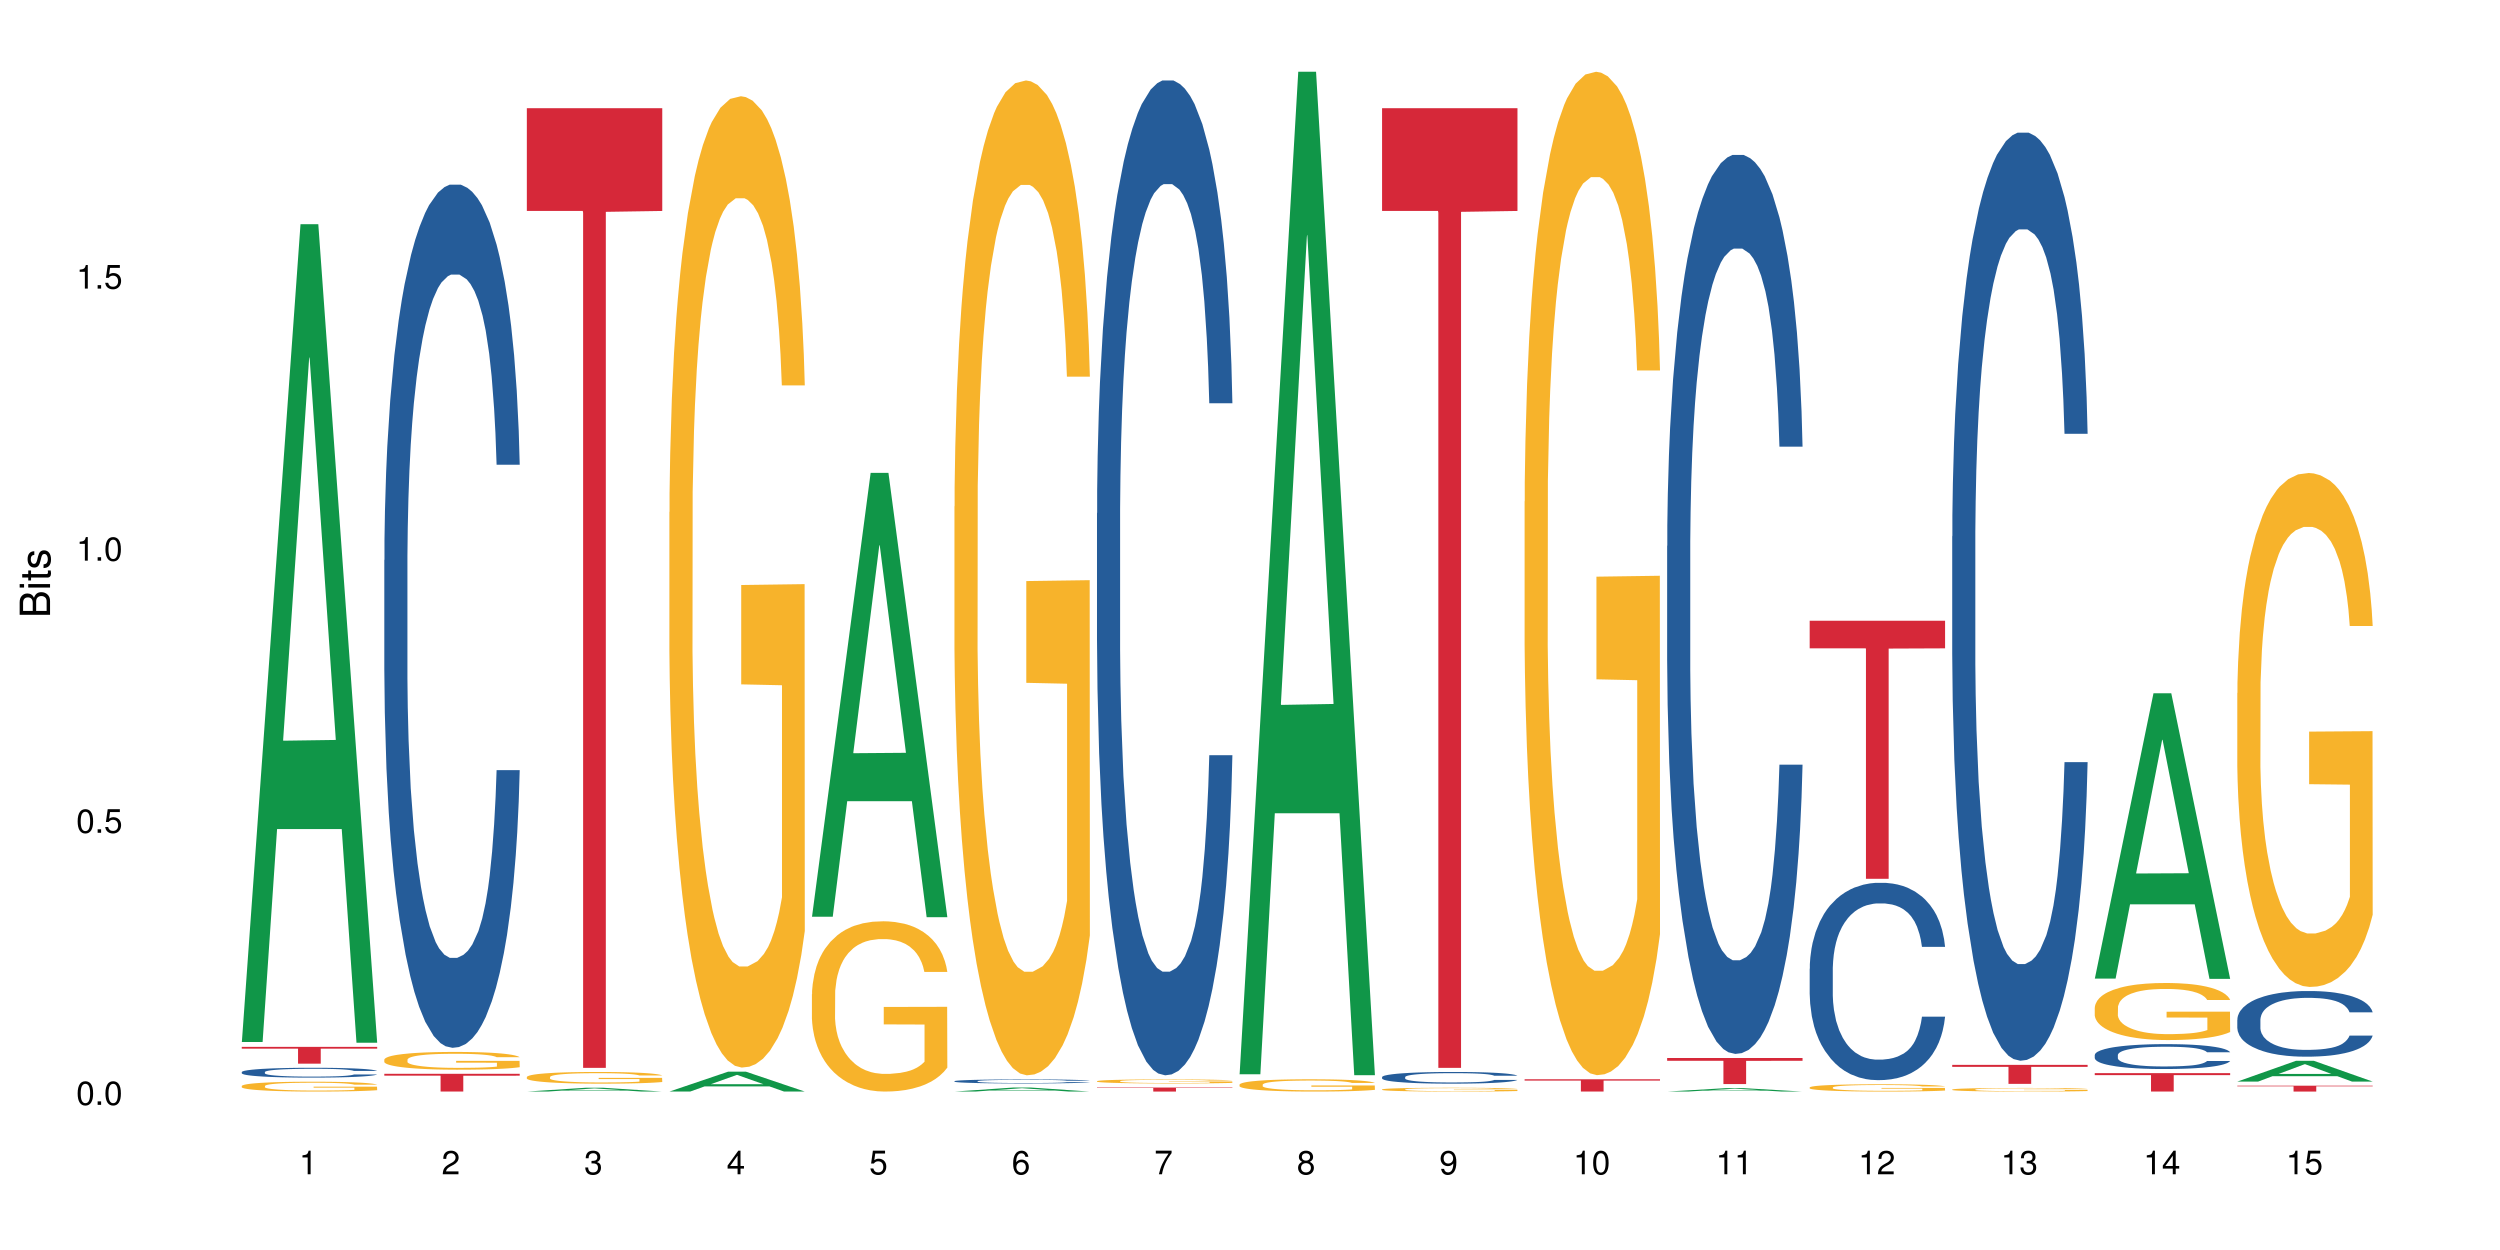 <?xml version="1.0" encoding="UTF-8"?>
<svg xmlns="http://www.w3.org/2000/svg" xmlns:xlink="http://www.w3.org/1999/xlink" width="720pt" height="360pt" viewBox="0 0 720 360" version="1.1">
<defs>
<g>
<symbol overflow="visible" id="glyph0-0">
<path style="stroke:none;" d=""/>
</symbol>
<symbol overflow="visible" id="glyph0-1">
<path style="stroke:none;" d="M 2.641 -6.797 C 2 -6.797 1.422 -6.531 1.078 -6.047 C 0.641 -5.453 0.406 -4.547 0.406 -3.297 C 0.406 -1 1.188 0.219 2.641 0.219 C 4.078 0.219 4.859 -1 4.859 -3.234 C 4.859 -4.562 4.656 -5.438 4.203 -6.047 C 3.844 -6.531 3.281 -6.797 2.641 -6.797 Z M 2.641 -6.047 C 3.547 -6.047 4 -5.125 4 -3.312 C 4 -1.375 3.562 -0.484 2.625 -0.484 C 1.734 -0.484 1.281 -1.422 1.281 -3.281 C 1.281 -5.141 1.734 -6.047 2.641 -6.047 Z M 2.641 -6.047 "/>
</symbol>
<symbol overflow="visible" id="glyph0-2">
<path style="stroke:none;" d="M 1.828 -1 L 0.828 -1 L 0.828 0 L 1.828 0 Z M 1.828 -1 "/>
</symbol>
<symbol overflow="visible" id="glyph0-3">
<path style="stroke:none;" d="M 4.562 -6.797 L 1.062 -6.797 L 0.547 -3.094 L 1.328 -3.094 C 1.719 -3.562 2.047 -3.734 2.578 -3.734 C 3.484 -3.734 4.062 -3.109 4.062 -2.094 C 4.062 -1.125 3.484 -0.531 2.578 -0.531 C 1.828 -0.531 1.375 -0.906 1.188 -1.672 L 0.328 -1.672 C 0.453 -1.109 0.547 -0.844 0.75 -0.594 C 1.125 -0.078 1.828 0.219 2.594 0.219 C 3.969 0.219 4.922 -0.781 4.922 -2.219 C 4.922 -3.562 4.031 -4.484 2.719 -4.484 C 2.25 -4.484 1.859 -4.359 1.469 -4.062 L 1.734 -5.969 L 4.562 -5.969 Z M 4.562 -6.797 "/>
</symbol>
<symbol overflow="visible" id="glyph0-4">
<path style="stroke:none;" d="M 2.484 -4.844 L 2.484 0 L 3.328 0 L 3.328 -6.797 L 2.766 -6.797 C 2.469 -5.75 2.281 -5.609 0.984 -5.453 L 0.984 -4.844 Z M 2.484 -4.844 "/>
</symbol>
<symbol overflow="visible" id="glyph0-5">
<path style="stroke:none;" d="M 4.859 -0.828 L 1.281 -0.828 C 1.359 -1.391 1.672 -1.75 2.5 -2.234 L 3.469 -2.75 C 4.406 -3.266 4.906 -3.969 4.906 -4.812 C 4.906 -5.375 4.672 -5.906 4.266 -6.266 C 3.859 -6.625 3.375 -6.797 2.719 -6.797 C 1.859 -6.797 1.219 -6.5 0.844 -5.922 C 0.609 -5.562 0.5 -5.125 0.484 -4.438 L 1.328 -4.438 C 1.359 -4.906 1.406 -5.188 1.531 -5.406 C 1.75 -5.812 2.188 -6.062 2.703 -6.062 C 3.469 -6.062 4.031 -5.516 4.031 -4.781 C 4.031 -4.25 3.719 -3.797 3.125 -3.438 L 2.234 -2.938 C 0.812 -2.141 0.406 -1.5 0.328 0 L 4.859 0 Z M 4.859 -0.828 "/>
</symbol>
<symbol overflow="visible" id="glyph0-6">
<path style="stroke:none;" d="M 2.125 -3.125 L 2.578 -3.125 C 3.516 -3.125 3.984 -2.703 3.984 -1.891 C 3.984 -1.031 3.469 -0.531 2.578 -0.531 C 1.656 -0.531 1.203 -0.984 1.156 -1.969 L 0.312 -1.969 C 0.344 -1.422 0.438 -1.078 0.609 -0.766 C 0.953 -0.109 1.625 0.219 2.547 0.219 C 3.953 0.219 4.859 -0.609 4.859 -1.906 C 4.859 -2.766 4.516 -3.25 3.703 -3.516 C 4.344 -3.766 4.656 -4.25 4.656 -4.938 C 4.656 -6.109 3.875 -6.797 2.578 -6.797 C 1.203 -6.797 0.484 -6.047 0.453 -4.609 L 1.297 -4.609 C 1.312 -5.016 1.344 -5.25 1.453 -5.453 C 1.641 -5.828 2.062 -6.062 2.594 -6.062 C 3.344 -6.062 3.797 -5.625 3.797 -4.906 C 3.797 -4.422 3.609 -4.141 3.25 -3.984 C 3.016 -3.891 2.719 -3.844 2.125 -3.844 Z M 2.125 -3.125 "/>
</symbol>
<symbol overflow="visible" id="glyph0-7">
<path style="stroke:none;" d="M 3.141 -1.625 L 3.141 0 L 3.984 0 L 3.984 -1.625 L 4.984 -1.625 L 4.984 -2.391 L 3.984 -2.391 L 3.984 -6.797 L 3.359 -6.797 L 0.266 -2.516 L 0.266 -1.625 Z M 3.141 -2.391 L 1 -2.391 L 3.141 -5.359 Z M 3.141 -2.391 "/>
</symbol>
<symbol overflow="visible" id="glyph0-8">
<path style="stroke:none;" d="M 4.781 -5.031 C 4.609 -6.141 3.891 -6.797 2.844 -6.797 C 2.094 -6.797 1.422 -6.438 1.031 -5.828 C 0.609 -5.172 0.406 -4.344 0.406 -3.094 C 0.406 -1.953 0.578 -1.234 0.984 -0.625 C 1.359 -0.078 1.953 0.219 2.703 0.219 C 3.984 0.219 4.922 -0.734 4.922 -2.078 C 4.922 -3.344 4.062 -4.234 2.844 -4.234 C 2.172 -4.234 1.641 -3.969 1.281 -3.469 C 1.281 -5.125 1.828 -6.047 2.797 -6.047 C 3.391 -6.047 3.797 -5.672 3.938 -5.031 Z M 2.734 -3.484 C 3.547 -3.484 4.062 -2.922 4.062 -2 C 4.062 -1.156 3.484 -0.531 2.703 -0.531 C 1.922 -0.531 1.328 -1.188 1.328 -2.047 C 1.328 -2.891 1.906 -3.484 2.734 -3.484 Z M 2.734 -3.484 "/>
</symbol>
<symbol overflow="visible" id="glyph0-9">
<path style="stroke:none;" d="M 4.984 -6.797 L 0.438 -6.797 L 0.438 -5.969 L 4.109 -5.969 C 2.5 -3.656 1.828 -2.234 1.328 0 L 2.219 0 C 2.594 -2.172 3.453 -4.047 4.984 -6.094 Z M 4.984 -6.797 "/>
</symbol>
<symbol overflow="visible" id="glyph0-10">
<path style="stroke:none;" d="M 3.75 -3.578 C 4.453 -4 4.688 -4.344 4.688 -4.984 C 4.688 -6.047 3.844 -6.797 2.641 -6.797 C 1.438 -6.797 0.594 -6.047 0.594 -4.984 C 0.594 -4.359 0.828 -4.016 1.516 -3.578 C 0.734 -3.203 0.359 -2.641 0.359 -1.891 C 0.359 -0.641 1.297 0.219 2.641 0.219 C 3.984 0.219 4.922 -0.641 4.922 -1.875 C 4.922 -2.641 4.531 -3.203 3.75 -3.578 Z M 2.641 -6.047 C 3.359 -6.047 3.812 -5.625 3.812 -4.969 C 3.812 -4.344 3.344 -3.922 2.641 -3.922 C 1.922 -3.922 1.453 -4.344 1.453 -4.984 C 1.453 -5.625 1.922 -6.047 2.641 -6.047 Z M 2.641 -3.203 C 3.484 -3.203 4.062 -2.672 4.062 -1.875 C 4.062 -1.062 3.484 -0.531 2.625 -0.531 C 1.797 -0.531 1.219 -1.078 1.219 -1.875 C 1.219 -2.672 1.797 -3.203 2.641 -3.203 Z M 2.641 -3.203 "/>
</symbol>
<symbol overflow="visible" id="glyph0-11">
<path style="stroke:none;" d="M 0.516 -1.547 C 0.672 -0.438 1.406 0.219 2.438 0.219 C 3.188 0.219 3.859 -0.141 4.266 -0.75 C 4.688 -1.406 4.891 -2.25 4.891 -3.484 C 4.891 -4.625 4.703 -5.359 4.312 -5.953 C 3.938 -6.5 3.344 -6.797 2.594 -6.797 C 1.297 -6.797 0.359 -5.844 0.359 -4.516 C 0.359 -3.25 1.234 -2.344 2.453 -2.344 C 3.094 -2.344 3.562 -2.578 4.016 -3.109 C 4 -1.453 3.469 -0.531 2.5 -0.531 C 1.906 -0.531 1.484 -0.906 1.359 -1.547 Z M 2.578 -6.062 C 3.375 -6.062 3.969 -5.406 3.969 -4.531 C 3.969 -3.688 3.375 -3.094 2.547 -3.094 C 1.734 -3.094 1.234 -3.672 1.234 -4.578 C 1.234 -5.438 1.797 -6.062 2.578 -6.062 Z M 2.578 -6.062 "/>
</symbol>
<symbol overflow="visible" id="glyph1-0">
<path style="stroke:none;" d=""/>
</symbol>
<symbol overflow="visible" id="glyph1-1">
<path style="stroke:none;" d="M 0 -0.953 L 0 -4.891 C 0 -5.719 -0.234 -6.344 -0.734 -6.797 C -1.188 -7.234 -1.812 -7.469 -2.5 -7.469 C -3.547 -7.469 -4.188 -7 -4.625 -5.875 C -4.984 -6.672 -5.641 -7.094 -6.531 -7.094 C -7.156 -7.094 -7.734 -6.859 -8.141 -6.391 C -8.562 -5.938 -8.75 -5.344 -8.75 -4.5 L -8.75 -0.953 Z M -4.984 -2.062 L -7.766 -2.062 L -7.766 -4.219 C -7.766 -4.844 -7.688 -5.203 -7.453 -5.5 C -7.219 -5.812 -6.859 -5.969 -6.375 -5.969 C -5.906 -5.969 -5.531 -5.812 -5.297 -5.5 C -5.062 -5.203 -4.984 -4.844 -4.984 -4.219 Z M -0.984 -2.062 L -4 -2.062 L -4 -4.781 C -4 -5.328 -3.859 -5.688 -3.578 -5.953 C -3.297 -6.219 -2.922 -6.359 -2.484 -6.359 C -2.062 -6.359 -1.688 -6.219 -1.406 -5.953 C -1.109 -5.688 -0.984 -5.328 -0.984 -4.781 Z M -0.984 -2.062 "/>
</symbol>
<symbol overflow="visible" id="glyph1-2">
<path style="stroke:none;" d="M -6.281 -1.797 L -6.281 -0.797 L 0 -0.797 L 0 -1.797 Z M -8.75 -1.797 L -8.75 -0.797 L -7.484 -0.797 L -7.484 -1.797 Z M -8.75 -1.797 "/>
</symbol>
<symbol overflow="visible" id="glyph1-3">
<path style="stroke:none;" d="M -6.281 -3.047 L -6.281 -2.016 L -8.016 -2.016 L -8.016 -1.016 L -6.281 -1.016 L -6.281 -0.172 L -5.469 -0.172 L -5.469 -1.016 L -0.719 -1.016 C -0.078 -1.016 0.281 -1.453 0.281 -2.234 C 0.281 -2.469 0.25 -2.719 0.188 -3.047 L -0.641 -3.047 C -0.609 -2.922 -0.594 -2.766 -0.594 -2.562 C -0.594 -2.141 -0.719 -2.016 -1.156 -2.016 L -5.469 -2.016 L -5.469 -3.047 Z M -6.281 -3.047 "/>
</symbol>
<symbol overflow="visible" id="glyph1-4">
<path style="stroke:none;" d="M -4.531 -5.25 C -5.766 -5.25 -6.469 -4.422 -6.469 -2.969 C -6.469 -1.516 -5.719 -0.562 -4.547 -0.562 C -3.562 -0.562 -3.094 -1.062 -2.734 -2.562 L -2.516 -3.484 C -2.344 -4.188 -2.094 -4.469 -1.625 -4.469 C -1.047 -4.469 -0.641 -3.875 -0.641 -3 C -0.641 -2.453 -0.797 -2 -1.062 -1.75 C -1.25 -1.594 -1.422 -1.531 -1.875 -1.469 L -1.875 -0.406 C -0.422 -0.453 0.281 -1.266 0.281 -2.922 C 0.281 -4.5 -0.5 -5.516 -1.719 -5.516 C -2.656 -5.516 -3.172 -4.984 -3.469 -3.734 L -3.703 -2.766 C -3.891 -1.953 -4.156 -1.609 -4.594 -1.609 C -5.172 -1.609 -5.547 -2.125 -5.547 -2.938 C -5.547 -3.75 -5.203 -4.172 -4.531 -4.203 Z M -4.531 -5.25 "/>
</symbol>
</g>
</defs>
<g id="surface28137">
<rect x="0" y="0" width="720" height="360" style="fill:rgb(100%,100%,100%);fill-opacity:1;stroke:none;"/>
<path style=" stroke:none;fill-rule:nonzero;fill:rgb(6.275%,58.824%,28.235%);fill-opacity:1;" d="M 69.629 300.094 L 69.672 299.875 L 86.547 64.57 L 91.672 64.57 L 108.629 300.316 L 102.668 300.316 L 98.418 238.777 L 79.797 238.777 L 75.629 300.094 L 69.629 300.094 L 81.586 213.324 L 96.711 213.102 L 89.172 103.09 L 89.086 102.867 L 89.004 103.531 L 81.547 213.102 L 81.586 213.324 Z M 69.629 300.094 "/>
<path style=" stroke:none;fill-rule:nonzero;fill:rgb(14.51%,36.078%,60%);fill-opacity:1;" d="M 69.629 308.754 L 69.676 308.75 L 69.676 308.688 L 69.82 308.59 L 70.152 308.465 L 70.484 308.379 L 71.34 308.227 L 72.531 308.078 L 73.766 307.965 L 74.672 307.898 L 75.48 307.844 L 77.332 307.75 L 78.523 307.699 L 79.809 307.656 L 81.375 307.613 L 82.52 307.586 L 85.086 307.543 L 86.988 307.527 L 88.461 307.52 L 91.648 307.52 L 93.551 307.527 L 94.93 307.543 L 96.453 307.562 L 97.738 307.586 L 99.973 307.645 L 101.969 307.715 L 102.871 307.758 L 104.301 307.836 L 105.395 307.914 L 106.156 307.984 L 107.012 308.078 L 107.77 308.195 L 108.344 308.328 L 108.629 308.438 L 101.969 308.438 L 101.637 308.336 L 101.258 308.254 L 100.543 308.148 L 99.828 308.074 L 98.832 308 L 97.926 307.949 L 96.691 307.898 L 95.598 307.867 L 94.453 307.844 L 93.359 307.828 L 91.27 307.812 L 88.844 307.812 L 87.938 307.82 L 86.086 307.84 L 85.086 307.859 L 83.66 307.895 L 82.66 307.93 L 81.473 307.98 L 80.664 308.023 L 79.664 308.094 L 78.949 308.152 L 78.141 308.238 L 77.668 308.301 L 77.238 308.375 L 76.859 308.461 L 76.574 308.551 L 76.383 308.648 L 76.289 308.738 L 76.289 309.141 L 76.383 309.234 L 76.621 309.344 L 77.238 309.504 L 78.141 309.641 L 79.188 309.75 L 80.188 309.824 L 80.758 309.863 L 81.52 309.902 L 82.707 309.957 L 84.422 310.008 L 85.418 310.027 L 86.941 310.051 L 88.512 310.059 L 90.602 310.059 L 92.457 310.051 L 93.695 310.035 L 94.977 310.016 L 96.738 309.973 L 97.832 309.93 L 98.781 309.879 L 99.496 309.832 L 99.973 309.789 L 100.684 309.711 L 101.258 309.621 L 101.684 309.531 L 101.969 309.441 L 108.629 309.441 L 108.344 309.547 L 107.914 309.648 L 107.484 309.723 L 106.82 309.812 L 106.059 309.895 L 104.965 309.984 L 104.062 310.043 L 102.871 310.109 L 101.777 310.156 L 100.59 310.203 L 98.832 310.254 L 97.688 310.281 L 96.453 310.305 L 94.977 310.324 L 93.125 310.344 L 91.125 310.352 L 89.27 310.355 L 87.273 310.352 L 85.801 310.34 L 83.848 310.316 L 81.426 310.27 L 79.664 310.219 L 78.285 310.172 L 77.098 310.117 L 75.766 310.051 L 74.051 309.934 L 73.008 309.848 L 72.293 309.773 L 71.484 309.672 L 70.914 309.582 L 70.246 309.438 L 69.773 309.254 L 69.629 309.109 Z M 69.629 308.754 "/>
<path style=" stroke:none;fill-rule:nonzero;fill:rgb(96.863%,70.196%,16.863%);fill-opacity:1;" d="M 69.629 312.75 L 69.676 312.746 L 69.676 312.695 L 69.867 312.578 L 70.344 312.418 L 70.961 312.285 L 71.625 312.184 L 72.055 312.129 L 72.77 312.051 L 73.387 311.992 L 74.957 311.875 L 76.953 311.77 L 78.047 311.723 L 79.285 311.676 L 81.043 311.629 L 81.852 311.609 L 84.324 311.566 L 87.133 311.543 L 90.223 311.535 L 91.648 311.539 L 93.598 311.547 L 96.262 311.574 L 97.785 311.602 L 98.973 311.629 L 100.211 311.66 L 101.73 311.715 L 103.16 311.777 L 104.301 311.836 L 105.441 311.914 L 106.391 312 L 107.199 312.09 L 107.914 312.199 L 108.344 312.289 L 108.629 312.379 L 102.016 312.379 L 101.637 312.289 L 101.207 312.219 L 100.496 312.133 L 99.781 312.07 L 99.066 312.02 L 97.738 311.953 L 96.594 311.914 L 95.168 311.875 L 93.789 311.852 L 92.219 311.836 L 91.27 311.832 L 88.746 311.832 L 86.465 311.852 L 85.133 311.871 L 84.184 311.891 L 82.852 311.93 L 82.043 311.961 L 81.566 311.984 L 80.141 312.062 L 79.188 312.137 L 78.664 312.184 L 78 312.262 L 77.523 312.332 L 77 312.438 L 76.715 312.512 L 76.336 312.691 L 76.289 313.156 L 76.43 313.254 L 76.715 313.359 L 77.098 313.453 L 77.668 313.551 L 78.238 313.629 L 79.234 313.727 L 80.094 313.797 L 80.758 313.84 L 82.043 313.91 L 82.566 313.934 L 83.801 313.98 L 85.086 314.016 L 86.656 314.047 L 87.844 314.062 L 89.746 314.074 L 92.172 314.074 L 95.027 314.059 L 96.832 314.039 L 98.07 314.02 L 98.879 314 L 99.875 313.973 L 100.59 313.945 L 101.258 313.918 L 102.062 313.875 L 102.062 313.254 L 90.316 313.25 L 90.316 312.961 L 108.578 312.961 L 108.629 313.973 L 107.629 314.043 L 106.391 314.109 L 105.203 314.16 L 103.965 314.203 L 102.207 314.254 L 100.781 314.285 L 98.594 314.32 L 96.594 314.344 L 94.504 314.359 L 92.648 314.367 L 90.461 314.371 L 88.512 314.367 L 86.418 314.352 L 84.754 314.328 L 83.23 314.305 L 81.711 314.27 L 79.809 314.215 L 78.57 314.172 L 77.285 314.117 L 76.004 314.051 L 74.859 313.98 L 74.102 313.93 L 73.34 313.867 L 72.531 313.789 L 71.77 313.699 L 71.199 313.621 L 70.676 313.527 L 70.297 313.445 L 69.914 313.328 L 69.723 313.234 L 69.629 313.152 Z M 69.629 312.75 "/>
<path style=" stroke:none;fill-rule:nonzero;fill:rgb(83.922%,15.686%,22.353%);fill-opacity:1;" d="M 69.629 301.496 L 108.629 301.496 L 108.629 302.016 L 92.375 302.02 L 92.375 306.34 L 85.836 306.34 L 85.836 302.023 L 85.742 302.016 L 69.629 302.016 Z M 69.629 301.496 "/>
<path style=" stroke:none;fill-rule:nonzero;fill:rgb(14.51%,36.078%,60%);fill-opacity:1;" d="M 110.68 161.344 L 110.727 161.117 L 110.727 155.664 L 110.871 147.027 L 111.203 136.121 L 111.535 128.621 L 112.391 115.215 L 113.582 102.262 L 114.816 92.266 L 115.723 86.355 L 116.531 81.812 L 118.383 73.402 L 119.574 69.086 L 120.859 65.223 L 122.426 61.359 L 123.57 59.09 L 126.137 55.453 L 128.039 53.863 L 129.512 53.18 L 132.699 53.18 L 134.602 54.09 L 135.98 55.227 L 137.504 57.043 L 138.789 59.09 L 141.023 64.086 L 143.02 70.449 L 143.922 74.086 L 145.352 81.129 L 146.445 87.949 L 147.207 93.855 L 148.062 102.262 L 148.82 112.488 L 149.395 124.078 L 149.68 133.848 L 143.02 133.848 L 142.688 124.758 L 142.305 117.715 L 141.594 108.398 L 140.879 101.809 L 139.883 95.219 L 138.977 90.902 L 137.742 86.582 L 136.648 83.855 L 135.504 81.812 L 134.41 80.449 L 132.32 79.086 L 129.895 79.086 L 128.988 79.539 L 127.137 81.359 L 126.137 82.949 L 124.711 86.129 L 123.711 89.082 L 122.523 93.629 L 121.715 97.492 L 120.715 103.398 L 120 108.625 L 119.191 116.125 L 118.719 121.805 L 118.289 128.168 L 117.91 135.668 L 117.625 143.621 L 117.434 152.027 L 117.34 160.207 L 117.34 195.43 L 117.434 203.609 L 117.672 213.156 L 118.289 227.016 L 119.191 239.059 L 120.238 248.605 L 121.238 255.422 L 121.809 258.602 L 122.57 262.238 L 123.758 266.781 L 125.473 271.328 L 126.469 273.145 L 127.992 274.965 L 129.562 275.871 L 131.652 275.871 L 133.508 274.965 L 134.746 273.828 L 136.027 272.008 L 137.789 268.145 L 138.883 264.512 L 139.832 260.191 L 140.547 255.875 L 141.023 252.238 L 141.734 245.195 L 142.305 237.469 L 142.734 229.516 L 143.02 221.789 L 149.68 221.789 L 149.395 230.879 L 148.965 239.742 L 148.535 246.332 L 147.871 254.285 L 147.109 261.328 L 146.016 269.281 L 145.113 274.508 L 143.922 280.188 L 142.828 284.508 L 141.641 288.371 L 139.883 292.914 L 138.738 295.188 L 137.504 297.23 L 136.027 299.051 L 134.176 300.641 L 132.176 301.551 L 130.32 301.777 L 128.324 301.324 L 126.852 300.414 L 124.898 298.367 L 122.473 294.277 L 120.715 289.961 L 119.336 285.645 L 118.148 281.098 L 116.816 274.965 L 115.102 264.965 L 114.059 257.238 L 113.344 250.875 L 112.535 242.016 L 111.965 234.059 L 111.297 221.336 L 110.824 205.203 L 110.68 192.703 Z M 110.68 161.344 "/>
<path style=" stroke:none;fill-rule:nonzero;fill:rgb(96.863%,70.196%,16.863%);fill-opacity:1;" d="M 110.68 305.148 L 110.727 305.145 L 110.727 305.051 L 110.918 304.84 L 111.395 304.551 L 112.012 304.312 L 112.676 304.125 L 113.105 304.027 L 113.82 303.887 L 114.438 303.785 L 116.008 303.574 L 118.004 303.379 L 119.098 303.293 L 120.336 303.215 L 122.094 303.125 L 122.902 303.094 L 125.375 303.016 L 128.18 302.969 L 131.273 302.957 L 132.699 302.961 L 134.648 302.98 L 137.312 303.031 L 138.836 303.078 L 140.023 303.125 L 141.262 303.184 L 142.781 303.277 L 144.207 303.391 L 145.352 303.504 L 146.492 303.645 L 147.441 303.793 L 148.25 303.957 L 148.965 304.152 L 149.395 304.316 L 149.68 304.48 L 143.066 304.48 L 142.688 304.316 L 142.258 304.191 L 141.547 304.035 L 140.832 303.926 L 140.117 303.836 L 138.789 303.715 L 137.645 303.641 L 136.219 303.574 L 134.84 303.531 L 133.27 303.504 L 132.32 303.492 L 129.797 303.492 L 127.516 303.527 L 126.184 303.562 L 125.234 303.602 L 123.902 303.672 L 123.094 303.727 L 122.617 303.766 L 121.191 303.91 L 120.238 304.039 L 119.715 304.129 L 119.051 304.27 L 118.574 304.395 L 118.051 304.582 L 117.766 304.723 L 117.387 305.039 L 117.34 305.883 L 117.48 306.059 L 117.766 306.25 L 118.148 306.418 L 118.719 306.598 L 119.289 306.734 L 120.285 306.914 L 121.145 307.035 L 121.809 307.117 L 123.094 307.242 L 123.617 307.285 L 124.852 307.367 L 126.137 307.434 L 127.707 307.488 L 128.895 307.52 L 130.797 307.539 L 133.223 307.539 L 136.078 307.512 L 137.883 307.477 L 139.121 307.438 L 139.93 307.406 L 140.926 307.355 L 141.641 307.309 L 142.305 307.258 L 143.113 307.176 L 143.113 306.059 L 131.367 306.055 L 131.367 305.531 L 149.629 305.527 L 149.68 307.355 L 148.68 307.48 L 147.441 307.602 L 146.254 307.695 L 145.016 307.773 L 143.258 307.863 L 141.832 307.918 L 139.645 307.984 L 137.645 308.027 L 135.555 308.055 L 133.699 308.07 L 131.512 308.074 L 129.562 308.062 L 127.469 308.035 L 125.805 308 L 124.281 307.953 L 122.762 307.891 L 120.859 307.793 L 119.621 307.715 L 118.336 307.617 L 117.055 307.5 L 115.91 307.371 L 115.152 307.273 L 114.391 307.164 L 113.582 307.023 L 112.82 306.863 L 112.25 306.719 L 111.727 306.555 L 111.348 306.402 L 110.965 306.191 L 110.773 306.023 L 110.68 305.879 Z M 110.68 305.148 "/>
<path style=" stroke:none;fill-rule:nonzero;fill:rgb(83.922%,15.686%,22.353%);fill-opacity:1;" d="M 110.68 309.254 L 149.68 309.254 L 149.68 309.801 L 133.426 309.805 L 133.426 314.371 L 126.887 314.371 L 126.887 309.812 L 126.793 309.801 L 110.68 309.801 Z M 110.68 309.254 "/>
<path style=" stroke:none;fill-rule:nonzero;fill:rgb(6.275%,58.824%,28.235%);fill-opacity:1;" d="M 151.73 314.371 L 151.773 314.367 L 168.648 313.273 L 173.77 313.273 L 190.73 314.371 L 184.77 314.371 L 180.52 314.086 L 161.898 314.086 L 157.73 314.371 L 151.73 314.371 L 163.688 313.965 L 178.812 313.965 L 171.27 313.453 L 171.188 313.453 L 171.105 313.457 L 163.648 313.965 L 163.688 313.965 Z M 151.73 314.371 "/>
<path style=" stroke:none;fill-rule:nonzero;fill:rgb(96.863%,70.196%,16.863%);fill-opacity:1;" d="M 151.73 310.168 L 151.777 310.164 L 151.777 310.105 L 151.969 309.965 L 152.445 309.773 L 153.062 309.617 L 153.727 309.496 L 154.156 309.43 L 154.871 309.336 L 155.488 309.27 L 157.059 309.133 L 159.055 309.004 L 160.148 308.945 L 161.387 308.895 L 163.145 308.836 L 163.953 308.812 L 166.426 308.766 L 169.23 308.734 L 172.324 308.727 L 173.75 308.727 L 175.699 308.742 L 178.363 308.773 L 179.887 308.805 L 181.074 308.836 L 182.312 308.875 L 183.832 308.938 L 185.258 309.012 L 186.402 309.086 L 187.543 309.176 L 188.492 309.277 L 189.301 309.383 L 190.016 309.512 L 190.445 309.621 L 190.73 309.727 L 184.117 309.727 L 183.738 309.621 L 183.309 309.539 L 182.598 309.438 L 181.883 309.363 L 181.168 309.305 L 179.84 309.223 L 178.695 309.176 L 177.27 309.133 L 175.891 309.105 L 174.32 309.086 L 173.371 309.078 L 170.848 309.078 L 168.566 309.102 L 167.234 309.125 L 166.285 309.148 L 164.953 309.195 L 164.145 309.234 L 163.668 309.258 L 162.242 309.352 L 161.289 309.438 L 160.766 309.496 L 160.102 309.59 L 159.625 309.672 L 159.102 309.797 L 158.816 309.887 L 158.438 310.098 L 158.391 310.652 L 158.531 310.77 L 158.816 310.895 L 159.199 311.008 L 159.77 311.121 L 160.34 311.211 L 161.336 311.332 L 162.195 311.414 L 162.859 311.465 L 164.145 311.547 L 164.668 311.574 L 165.902 311.629 L 167.188 311.676 L 168.758 311.711 L 169.945 311.73 L 171.848 311.746 L 174.273 311.746 L 177.129 311.727 L 178.934 311.703 L 180.172 311.676 L 180.98 311.656 L 181.977 311.621 L 182.691 311.59 L 183.355 311.559 L 184.164 311.504 L 184.164 310.77 L 172.418 310.766 L 172.418 310.422 L 190.68 310.418 L 190.73 311.621 L 189.73 311.703 L 188.492 311.785 L 187.305 311.848 L 186.066 311.898 L 184.309 311.957 L 182.883 311.992 L 180.695 312.039 L 178.695 312.066 L 176.605 312.082 L 174.75 312.094 L 172.562 312.094 L 170.613 312.09 L 168.52 312.07 L 166.855 312.047 L 165.332 312.016 L 163.812 311.977 L 161.91 311.91 L 160.672 311.859 L 159.387 311.793 L 158.105 311.719 L 156.961 311.633 L 156.203 311.57 L 155.441 311.496 L 154.633 311.402 L 153.871 311.297 L 153.301 311.203 L 152.777 311.094 L 152.398 310.992 L 152.016 310.855 L 151.824 310.746 L 151.73 310.648 Z M 151.73 310.168 "/>
<path style=" stroke:none;fill-rule:nonzero;fill:rgb(83.922%,15.686%,22.353%);fill-opacity:1;" d="M 151.73 31.168 L 190.73 31.168 L 190.73 60.754 L 174.477 61.012 L 174.477 307.547 L 167.938 307.547 L 167.938 61.273 L 167.84 60.754 L 151.73 60.754 Z M 151.73 31.168 "/>
<path style=" stroke:none;fill-rule:nonzero;fill:rgb(6.275%,58.824%,28.235%);fill-opacity:1;" d="M 192.781 314.367 L 192.824 314.359 L 209.695 308.641 L 214.82 308.641 L 231.781 314.371 L 225.82 314.371 L 221.57 312.875 L 202.949 312.875 L 198.781 314.367 L 192.781 314.367 L 204.738 312.258 L 219.863 312.25 L 212.32 309.578 L 212.238 309.574 L 212.156 309.59 L 204.699 312.25 L 204.738 312.258 Z M 192.781 314.367 "/>
<path style=" stroke:none;fill-rule:nonzero;fill:rgb(96.863%,70.196%,16.863%);fill-opacity:1;" d="M 192.781 147.535 L 192.828 147.277 L 192.828 142.168 L 193.02 130.672 L 193.496 114.832 L 194.113 101.805 L 194.777 91.582 L 195.207 86.219 L 195.922 78.555 L 196.539 72.934 L 198.109 61.438 L 200.105 50.707 L 201.199 46.109 L 202.438 41.766 L 204.195 36.91 L 205.004 35.125 L 207.477 31.035 L 210.281 28.48 L 213.375 27.715 L 214.801 27.969 L 216.75 28.992 L 219.414 31.801 L 220.938 34.355 L 222.125 36.91 L 223.363 40.234 L 224.883 45.344 L 226.309 51.473 L 227.453 57.605 L 228.594 65.27 L 229.543 73.445 L 230.352 82.387 L 231.066 93.117 L 231.496 102.059 L 231.781 111 L 225.168 111 L 224.789 102.059 L 224.359 95.16 L 223.648 86.73 L 222.934 80.598 L 222.219 75.746 L 220.887 69.102 L 219.746 65.016 L 218.32 61.438 L 216.941 59.137 L 215.371 57.605 L 214.422 57.094 L 211.898 57.094 L 209.617 58.883 L 208.285 60.926 L 207.336 62.969 L 206.004 66.801 L 205.195 69.867 L 204.719 71.914 L 203.293 79.832 L 202.34 86.984 L 201.816 91.84 L 201.152 99.504 L 200.676 106.402 L 200.152 116.621 L 199.867 124.285 L 199.488 141.656 L 199.441 187.645 L 199.582 197.352 L 199.867 207.828 L 200.25 217.023 L 200.82 226.73 L 201.391 234.141 L 202.387 244.105 L 203.246 250.746 L 203.91 255.09 L 205.195 261.988 L 205.719 264.285 L 206.953 268.887 L 208.238 272.461 L 209.809 275.527 L 210.996 277.062 L 212.898 278.34 L 215.324 278.34 L 218.18 276.805 L 219.984 274.762 L 221.223 272.719 L 222.031 270.93 L 223.027 268.117 L 223.742 265.562 L 224.406 262.754 L 225.215 258.41 L 225.215 197.352 L 213.469 197.098 L 213.469 168.484 L 231.73 168.227 L 231.781 268.117 L 230.781 275.016 L 229.543 281.66 L 228.355 286.77 L 227.117 291.113 L 225.359 295.965 L 223.934 299.031 L 221.746 302.609 L 219.746 304.906 L 217.656 306.441 L 215.801 307.207 L 213.613 307.461 L 211.664 306.953 L 209.57 305.418 L 207.906 303.375 L 206.383 300.82 L 204.859 297.5 L 202.957 292.133 L 201.723 287.789 L 200.438 282.426 L 199.152 276.039 L 198.012 269.141 L 197.25 263.777 L 196.492 257.645 L 195.684 249.98 L 194.922 241.293 L 194.352 233.375 L 193.828 224.434 L 193.445 216 L 193.066 204.504 L 192.875 195.309 L 192.781 187.387 Z M 192.781 147.535 "/>
<path style=" stroke:none;fill-rule:nonzero;fill:rgb(6.275%,58.824%,28.235%);fill-opacity:1;" d="M 233.832 264.027 L 233.875 263.906 L 250.746 136.18 L 255.871 136.18 L 272.832 264.148 L 266.871 264.148 L 262.621 230.742 L 244 230.742 L 239.832 264.027 L 233.832 264.027 L 245.789 216.926 L 260.914 216.805 L 253.371 157.086 L 253.289 156.965 L 253.207 157.328 L 245.75 216.805 L 245.789 216.926 Z M 233.832 264.027 "/>
<path style=" stroke:none;fill-rule:nonzero;fill:rgb(96.863%,70.196%,16.863%);fill-opacity:1;" d="M 233.832 286.332 L 233.879 286.289 L 233.879 285.391 L 234.07 283.375 L 234.547 280.598 L 235.164 278.316 L 235.828 276.523 L 236.258 275.582 L 236.973 274.238 L 237.59 273.254 L 239.16 271.238 L 241.156 269.359 L 242.25 268.551 L 243.488 267.789 L 245.246 266.938 L 246.055 266.625 L 248.527 265.91 L 251.332 265.461 L 254.426 265.328 L 255.852 265.371 L 257.801 265.551 L 260.465 266.043 L 261.988 266.492 L 263.176 266.938 L 264.414 267.52 L 265.934 268.418 L 267.359 269.492 L 268.504 270.566 L 269.645 271.91 L 270.594 273.344 L 271.402 274.91 L 272.117 276.793 L 272.543 278.359 L 272.832 279.926 L 266.219 279.926 L 265.84 278.359 L 265.41 277.152 L 264.699 275.672 L 263.984 274.598 L 263.27 273.746 L 261.938 272.582 L 260.797 271.867 L 259.371 271.238 L 257.992 270.836 L 256.422 270.566 L 255.473 270.477 L 252.949 270.477 L 250.668 270.789 L 249.336 271.148 L 248.387 271.508 L 247.055 272.18 L 246.246 272.715 L 245.77 273.074 L 244.344 274.465 L 243.391 275.719 L 242.867 276.57 L 242.203 277.914 L 241.727 279.121 L 241.203 280.914 L 240.918 282.258 L 240.539 285.301 L 240.492 293.363 L 240.633 295.066 L 240.918 296.902 L 241.297 298.516 L 241.871 300.219 L 242.441 301.516 L 243.438 303.262 L 244.297 304.426 L 244.961 305.188 L 246.246 306.398 L 246.77 306.801 L 248.004 307.609 L 249.289 308.234 L 250.859 308.773 L 252.047 309.039 L 253.949 309.266 L 256.375 309.266 L 259.227 308.996 L 261.035 308.637 L 262.273 308.281 L 263.082 307.965 L 264.078 307.473 L 264.793 307.023 L 265.457 306.531 L 266.266 305.77 L 266.266 295.066 L 254.52 295.023 L 254.52 290.004 L 272.781 289.961 L 272.832 307.473 L 271.832 308.684 L 270.594 309.848 L 269.406 310.742 L 268.168 311.504 L 266.41 312.355 L 264.984 312.895 L 262.797 313.52 L 260.797 313.922 L 258.707 314.191 L 256.852 314.324 L 254.664 314.371 L 252.711 314.281 L 250.621 314.012 L 248.957 313.652 L 247.434 313.207 L 245.91 312.625 L 244.008 311.684 L 242.773 310.922 L 241.488 309.98 L 240.203 308.863 L 239.062 307.652 L 238.301 306.711 L 237.543 305.637 L 236.734 304.293 L 235.973 302.77 L 235.402 301.383 L 234.879 299.812 L 234.496 298.336 L 234.117 296.32 L 233.926 294.707 L 233.832 293.32 Z M 233.832 286.332 "/>
<path style=" stroke:none;fill-rule:nonzero;fill:rgb(6.275%,58.824%,28.235%);fill-opacity:1;" d="M 274.883 314.371 L 274.926 314.367 L 291.797 313.211 L 296.922 313.211 L 313.883 314.371 L 307.922 314.371 L 303.672 314.066 L 285.051 314.066 L 280.883 314.371 L 274.883 314.371 L 286.84 313.941 L 301.965 313.941 L 294.422 313.402 L 294.34 313.398 L 294.258 313.402 L 286.801 313.941 L 286.84 313.941 Z M 274.883 314.371 "/>
<path style=" stroke:none;fill-rule:nonzero;fill:rgb(14.51%,36.078%,60%);fill-opacity:1;" d="M 274.883 311.375 L 274.93 311.375 L 274.93 311.352 L 275.074 311.309 L 275.406 311.258 L 275.738 311.223 L 276.594 311.16 L 277.785 311.102 L 279.02 311.055 L 279.926 311.027 L 280.734 311.004 L 282.586 310.965 L 283.777 310.945 L 285.059 310.93 L 286.629 310.91 L 287.77 310.898 L 290.34 310.883 L 292.242 310.875 L 293.715 310.871 L 296.902 310.871 L 298.805 310.875 L 300.184 310.883 L 301.707 310.891 L 302.988 310.898 L 305.227 310.922 L 307.223 310.953 L 308.125 310.969 L 309.555 311.004 L 310.648 311.035 L 311.406 311.062 L 312.266 311.102 L 313.023 311.148 L 313.594 311.203 L 313.883 311.25 L 307.223 311.25 L 306.891 311.207 L 306.508 311.172 L 305.797 311.129 L 305.082 311.098 L 304.082 311.066 L 303.18 311.047 L 301.945 311.027 L 300.852 311.016 L 299.707 311.004 L 298.613 311 L 296.523 310.992 L 294.098 310.992 L 293.191 310.996 L 291.34 311.004 L 290.34 311.012 L 288.914 311.027 L 287.914 311.039 L 286.727 311.062 L 285.918 311.078 L 284.918 311.105 L 284.203 311.129 L 283.395 311.164 L 282.922 311.191 L 282.492 311.223 L 282.113 311.258 L 281.828 311.293 L 281.637 311.332 L 281.539 311.371 L 281.539 311.535 L 281.637 311.574 L 281.875 311.617 L 282.492 311.684 L 283.395 311.738 L 284.441 311.785 L 285.441 311.816 L 286.012 311.832 L 286.773 311.848 L 287.961 311.867 L 289.672 311.891 L 290.672 311.898 L 292.195 311.906 L 293.762 311.91 L 295.855 311.91 L 297.711 311.906 L 298.949 311.902 L 300.23 311.895 L 301.992 311.875 L 303.086 311.859 L 304.035 311.836 L 304.75 311.816 L 305.227 311.801 L 305.938 311.77 L 306.508 311.73 L 306.938 311.695 L 307.223 311.66 L 313.883 311.66 L 313.594 311.699 L 313.168 311.742 L 312.738 311.773 L 312.074 311.809 L 311.312 311.844 L 310.219 311.879 L 309.316 311.906 L 308.125 311.93 L 307.031 311.949 L 305.844 311.969 L 304.082 311.992 L 302.941 312 L 301.707 312.012 L 300.23 312.02 L 298.375 312.027 L 296.379 312.031 L 292.527 312.031 L 291.051 312.023 L 289.102 312.016 L 286.676 311.996 L 284.918 311.977 L 283.539 311.957 L 282.348 311.934 L 281.02 311.906 L 279.305 311.859 L 278.258 311.824 L 277.547 311.793 L 276.738 311.754 L 276.168 311.715 L 275.5 311.656 L 275.027 311.582 L 274.883 311.523 Z M 274.883 311.375 "/>
<path style=" stroke:none;fill-rule:nonzero;fill:rgb(96.863%,70.196%,16.863%);fill-opacity:1;" d="M 274.883 145.891 L 274.93 145.629 L 274.93 140.395 L 275.121 128.621 L 275.598 112.398 L 276.215 99.055 L 276.879 88.586 L 277.309 83.09 L 278.023 75.242 L 278.641 69.484 L 280.211 57.711 L 282.207 46.719 L 283.301 42.012 L 284.539 37.562 L 286.297 32.59 L 287.105 30.758 L 289.578 26.57 L 292.383 23.957 L 295.477 23.172 L 296.902 23.434 L 298.852 24.48 L 301.516 27.355 L 303.039 29.973 L 304.227 32.59 L 305.465 35.992 L 306.984 41.227 L 308.41 47.504 L 309.555 53.785 L 310.695 61.637 L 311.645 70.008 L 312.453 79.168 L 313.168 90.156 L 313.594 99.316 L 313.883 108.473 L 307.27 108.473 L 306.891 99.316 L 306.461 92.25 L 305.75 83.613 L 305.035 77.336 L 304.32 72.363 L 302.988 65.559 L 301.848 61.375 L 300.422 57.711 L 299.043 55.355 L 297.473 53.785 L 296.523 53.262 L 294 53.262 L 291.719 55.094 L 290.387 57.188 L 289.438 59.281 L 288.105 63.203 L 287.297 66.344 L 286.82 68.438 L 285.395 76.551 L 284.441 83.875 L 283.918 88.848 L 283.254 96.699 L 282.777 103.762 L 282.254 114.23 L 281.969 122.078 L 281.59 139.871 L 281.539 186.973 L 281.684 196.914 L 281.969 207.645 L 282.348 217.062 L 282.922 227.008 L 283.492 234.594 L 284.488 244.801 L 285.344 251.602 L 286.012 256.051 L 287.297 263.117 L 287.82 265.473 L 289.055 270.18 L 290.34 273.844 L 291.91 276.984 L 293.098 278.555 L 295 279.863 L 297.426 279.863 L 300.277 278.293 L 302.086 276.199 L 303.324 274.105 L 304.133 272.273 L 305.129 269.395 L 305.844 266.781 L 306.508 263.902 L 307.316 259.453 L 307.316 196.914 L 295.57 196.652 L 295.57 167.348 L 313.832 167.086 L 313.883 269.395 L 312.883 276.461 L 311.645 283.266 L 310.457 288.496 L 309.219 292.945 L 307.461 297.918 L 306.035 301.059 L 303.848 304.723 L 301.848 307.074 L 299.758 308.645 L 297.902 309.43 L 295.715 309.691 L 293.762 309.168 L 291.672 307.598 L 290.008 305.508 L 288.484 302.891 L 286.961 299.488 L 285.059 293.992 L 283.824 289.543 L 282.539 284.051 L 281.254 277.508 L 280.113 270.441 L 279.352 264.949 L 278.594 258.668 L 277.785 250.816 L 277.023 241.922 L 276.453 233.809 L 275.93 224.652 L 275.547 216.016 L 275.168 204.242 L 274.977 194.82 L 274.883 186.711 Z M 274.883 145.891 "/>
<path style=" stroke:none;fill-rule:nonzero;fill:rgb(14.51%,36.078%,60%);fill-opacity:1;" d="M 315.934 147.836 L 315.98 147.574 L 315.98 141.289 L 316.125 131.336 L 316.457 118.766 L 316.789 110.121 L 317.645 94.672 L 318.836 79.742 L 320.07 68.219 L 320.977 61.41 L 321.781 56.172 L 323.637 46.48 L 324.828 41.504 L 326.109 37.051 L 327.68 32.598 L 328.82 29.98 L 331.391 25.789 L 333.293 23.957 L 334.766 23.172 L 337.953 23.172 L 339.855 24.219 L 341.234 25.527 L 342.758 27.621 L 344.039 29.98 L 346.277 35.742 L 348.273 43.074 L 349.176 47.266 L 350.605 55.383 L 351.699 63.242 L 352.457 70.051 L 353.316 79.742 L 354.074 91.527 L 354.645 104.883 L 354.93 116.145 L 348.273 116.145 L 347.941 105.672 L 347.559 97.551 L 346.848 86.812 L 346.133 79.219 L 345.133 71.621 L 344.23 66.645 L 342.996 61.672 L 341.902 58.527 L 340.758 56.172 L 339.664 54.598 L 337.574 53.027 L 335.148 53.027 L 334.242 53.551 L 332.391 55.645 L 331.391 57.48 L 329.965 61.145 L 328.965 64.551 L 327.777 69.789 L 326.969 74.242 L 325.969 81.051 L 325.254 87.074 L 324.445 95.719 L 323.973 102.266 L 323.543 109.598 L 323.164 118.242 L 322.879 127.406 L 322.688 137.098 L 322.59 146.527 L 322.59 187.121 L 322.688 196.551 L 322.926 207.551 L 323.543 223.527 L 324.445 237.406 L 325.492 248.406 L 326.492 256.266 L 327.062 259.93 L 327.824 264.121 L 329.012 269.359 L 330.723 274.598 L 331.723 276.691 L 333.246 278.789 L 334.812 279.836 L 336.906 279.836 L 338.762 278.789 L 340 277.477 L 341.281 275.383 L 343.043 270.93 L 344.137 266.742 L 345.086 261.766 L 345.801 256.789 L 346.277 252.598 L 346.988 244.48 L 347.559 235.574 L 347.988 226.406 L 348.273 217.504 L 354.93 217.504 L 354.645 227.98 L 354.219 238.191 L 353.789 245.789 L 353.125 254.953 L 352.363 263.074 L 351.27 272.242 L 350.367 278.266 L 349.176 284.812 L 348.082 289.789 L 346.895 294.242 L 345.133 299.477 L 343.992 302.098 L 342.758 304.453 L 341.281 306.551 L 339.426 308.383 L 337.43 309.43 L 335.574 309.691 L 333.578 309.168 L 332.102 308.121 L 330.152 305.766 L 327.727 301.051 L 325.969 296.074 L 324.59 291.098 L 323.398 285.859 L 322.07 278.789 L 320.355 267.266 L 319.309 258.359 L 318.598 251.027 L 317.789 240.812 L 317.219 231.645 L 316.551 216.98 L 316.074 198.383 L 315.934 183.98 Z M 315.934 147.836 "/>
<path style=" stroke:none;fill-rule:nonzero;fill:rgb(96.863%,70.196%,16.863%);fill-opacity:1;" d="M 315.934 311.367 L 315.98 311.367 L 315.98 311.348 L 316.172 311.301 L 316.648 311.234 L 317.266 311.18 L 317.93 311.137 L 318.359 311.113 L 319.074 311.082 L 319.691 311.059 L 321.262 311.012 L 323.258 310.969 L 324.352 310.949 L 325.586 310.93 L 327.348 310.91 L 328.156 310.902 L 330.629 310.887 L 333.434 310.875 L 336.527 310.871 L 337.953 310.875 L 339.902 310.879 L 342.566 310.891 L 344.09 310.898 L 345.277 310.91 L 346.516 310.926 L 348.035 310.945 L 349.461 310.969 L 350.605 310.996 L 351.746 311.027 L 352.695 311.062 L 353.504 311.098 L 354.219 311.145 L 354.645 311.18 L 354.93 311.219 L 348.32 311.219 L 347.941 311.18 L 347.512 311.152 L 346.801 311.117 L 346.086 311.09 L 345.371 311.07 L 344.039 311.043 L 342.898 311.027 L 341.473 311.012 L 340.094 311.004 L 338.523 310.996 L 337.574 310.992 L 335.051 310.992 L 332.77 311 L 331.438 311.012 L 330.488 311.02 L 329.156 311.035 L 328.348 311.047 L 327.871 311.055 L 326.445 311.09 L 325.492 311.117 L 324.969 311.137 L 324.305 311.168 L 323.828 311.199 L 323.305 311.242 L 323.02 311.273 L 322.641 311.344 L 322.59 311.535 L 322.734 311.574 L 323.02 311.617 L 323.398 311.656 L 323.973 311.695 L 324.543 311.727 L 325.539 311.77 L 326.395 311.797 L 327.062 311.816 L 328.348 311.844 L 328.871 311.852 L 330.105 311.871 L 331.391 311.887 L 332.961 311.898 L 334.148 311.906 L 336.051 311.91 L 338.477 311.91 L 341.328 311.906 L 343.137 311.895 L 344.375 311.887 L 345.184 311.879 L 346.18 311.867 L 346.895 311.859 L 347.559 311.848 L 348.367 311.828 L 348.367 311.574 L 336.621 311.574 L 336.621 311.457 L 354.883 311.453 L 354.93 311.867 L 353.934 311.898 L 352.695 311.926 L 351.508 311.945 L 350.27 311.965 L 348.512 311.984 L 347.086 311.996 L 344.898 312.012 L 342.898 312.02 L 340.809 312.027 L 338.953 312.031 L 334.812 312.031 L 332.723 312.023 L 331.059 312.016 L 328.012 311.992 L 326.109 311.969 L 324.875 311.949 L 323.59 311.93 L 322.305 311.902 L 321.164 311.871 L 320.402 311.852 L 319.645 311.824 L 318.836 311.793 L 318.074 311.758 L 317.504 311.723 L 316.98 311.688 L 316.598 311.652 L 316.219 311.605 L 316.027 311.566 L 315.934 311.535 Z M 315.934 311.367 "/>
<path style=" stroke:none;fill-rule:nonzero;fill:rgb(83.922%,15.686%,22.353%);fill-opacity:1;" d="M 315.934 313.211 L 354.93 313.211 L 354.93 313.336 L 338.68 313.336 L 338.68 314.371 L 332.141 314.371 L 332.141 313.336 L 315.934 313.336 Z M 315.934 313.211 "/>
<path style=" stroke:none;fill-rule:nonzero;fill:rgb(6.275%,58.824%,28.235%);fill-opacity:1;" d="M 356.984 309.383 L 357.027 309.109 L 373.898 20.664 L 379.023 20.664 L 395.98 309.652 L 390.023 309.652 L 385.773 234.215 L 367.148 234.215 L 362.984 309.383 L 356.984 309.383 L 368.941 203.012 L 384.066 202.738 L 376.523 67.879 L 376.441 67.605 L 376.359 68.422 L 368.898 202.738 L 368.941 203.012 Z M 356.984 309.383 "/>
<path style=" stroke:none;fill-rule:nonzero;fill:rgb(96.863%,70.196%,16.863%);fill-opacity:1;" d="M 356.984 312.348 L 357.031 312.344 L 357.031 312.281 L 357.223 312.133 L 357.699 311.934 L 358.316 311.77 L 358.98 311.641 L 359.41 311.57 L 360.121 311.477 L 360.742 311.402 L 362.312 311.258 L 364.309 311.121 L 365.402 311.066 L 366.637 311.008 L 368.398 310.949 L 369.207 310.926 L 371.68 310.875 L 374.484 310.84 L 377.578 310.832 L 379.004 310.836 L 380.953 310.848 L 383.617 310.883 L 385.141 310.918 L 386.328 310.949 L 387.562 310.992 L 389.086 311.055 L 390.512 311.133 L 391.656 311.211 L 392.797 311.309 L 393.746 311.41 L 394.555 311.523 L 395.27 311.66 L 395.695 311.773 L 395.98 311.887 L 389.371 311.887 L 388.992 311.773 L 388.562 311.684 L 387.852 311.578 L 387.137 311.5 L 386.422 311.441 L 385.09 311.355 L 383.949 311.305 L 382.523 311.258 L 381.145 311.23 L 379.574 311.211 L 378.625 311.203 L 376.102 311.203 L 373.82 311.227 L 372.488 311.254 L 371.535 311.277 L 370.207 311.328 L 369.398 311.363 L 368.922 311.391 L 367.496 311.492 L 366.543 311.582 L 366.02 311.645 L 365.355 311.738 L 364.879 311.828 L 364.355 311.957 L 364.07 312.055 L 363.691 312.273 L 363.641 312.855 L 363.785 312.977 L 364.07 313.109 L 364.449 313.227 L 365.023 313.348 L 365.594 313.441 L 366.59 313.57 L 367.445 313.652 L 368.113 313.707 L 369.398 313.797 L 369.922 313.824 L 371.156 313.883 L 372.441 313.93 L 374.012 313.965 L 375.199 313.984 L 377.102 314.004 L 379.527 314.004 L 382.379 313.984 L 384.188 313.957 L 385.426 313.93 L 386.234 313.91 L 387.23 313.871 L 387.945 313.84 L 388.609 313.805 L 389.418 313.75 L 389.418 312.977 L 377.672 312.973 L 377.672 312.613 L 395.934 312.609 L 395.98 313.871 L 394.984 313.961 L 393.746 314.043 L 392.559 314.109 L 391.32 314.164 L 389.562 314.227 L 388.137 314.266 L 385.949 314.309 L 383.949 314.34 L 381.855 314.359 L 380.004 314.367 L 377.816 314.371 L 375.863 314.363 L 373.773 314.344 L 372.109 314.32 L 370.586 314.285 L 369.062 314.246 L 367.16 314.176 L 365.926 314.121 L 364.641 314.055 L 363.355 313.973 L 362.215 313.887 L 361.453 313.816 L 360.695 313.742 L 359.887 313.645 L 359.125 313.535 L 358.555 313.434 L 358.031 313.32 L 357.648 313.215 L 357.27 313.066 L 357.078 312.953 L 356.984 312.852 Z M 356.984 312.348 "/>
<path style=" stroke:none;fill-rule:nonzero;fill:rgb(14.51%,36.078%,60%);fill-opacity:1;" d="M 398.035 310.191 L 398.082 310.188 L 398.082 310.113 L 398.227 309.996 L 398.559 309.848 L 398.891 309.746 L 399.746 309.566 L 400.938 309.391 L 402.172 309.254 L 403.074 309.176 L 403.883 309.113 L 405.738 309 L 406.93 308.941 L 408.211 308.887 L 409.781 308.836 L 410.922 308.805 L 413.492 308.754 L 415.395 308.734 L 416.867 308.727 L 420.055 308.727 L 421.957 308.738 L 423.336 308.754 L 424.859 308.777 L 426.141 308.805 L 428.379 308.871 L 430.375 308.961 L 431.277 309.008 L 432.707 309.105 L 433.801 309.195 L 434.559 309.277 L 435.414 309.391 L 436.176 309.527 L 436.746 309.688 L 437.031 309.82 L 430.375 309.82 L 430.043 309.695 L 429.66 309.602 L 428.949 309.473 L 428.234 309.383 L 427.234 309.297 L 426.332 309.238 L 425.098 309.18 L 424 309.141 L 422.859 309.113 L 421.766 309.094 L 419.676 309.078 L 417.25 309.078 L 416.344 309.082 L 414.488 309.105 L 413.492 309.129 L 412.066 309.172 L 411.066 309.211 L 409.875 309.273 L 409.07 309.324 L 408.07 309.406 L 407.355 309.477 L 406.547 309.578 L 406.07 309.656 L 405.645 309.742 L 405.266 309.844 L 404.977 309.953 L 404.789 310.066 L 404.691 310.176 L 404.691 310.652 L 404.789 310.766 L 405.027 310.895 L 405.645 311.082 L 406.547 311.246 L 407.594 311.375 L 408.594 311.469 L 409.164 311.512 L 409.926 311.559 L 411.113 311.621 L 412.824 311.684 L 413.824 311.707 L 415.348 311.73 L 416.914 311.746 L 419.008 311.746 L 420.863 311.73 L 422.098 311.715 L 423.383 311.691 L 425.145 311.641 L 426.238 311.59 L 427.188 311.531 L 427.902 311.473 L 428.379 311.426 L 429.09 311.328 L 429.66 311.223 L 430.09 311.117 L 430.375 311.012 L 437.031 311.012 L 436.746 311.133 L 436.32 311.254 L 435.891 311.344 L 435.227 311.453 L 434.465 311.547 L 433.371 311.656 L 432.469 311.727 L 431.277 311.805 L 430.184 311.863 L 428.996 311.914 L 427.234 311.977 L 426.094 312.008 L 424.859 312.035 L 423.383 312.059 L 421.527 312.082 L 419.531 312.094 L 417.676 312.094 L 415.68 312.09 L 414.203 312.078 L 412.254 312.051 L 409.828 311.992 L 408.07 311.934 L 406.691 311.875 L 405.5 311.816 L 404.168 311.73 L 402.457 311.598 L 401.41 311.492 L 400.699 311.406 L 399.891 311.285 L 399.32 311.176 L 398.652 311.004 L 398.176 310.785 L 398.035 310.617 Z M 398.035 310.191 "/>
<path style=" stroke:none;fill-rule:nonzero;fill:rgb(96.863%,70.196%,16.863%);fill-opacity:1;" d="M 398.035 313.746 L 398.082 313.742 L 398.082 313.723 L 398.273 313.68 L 398.75 313.617 L 399.367 313.566 L 400.031 313.523 L 400.461 313.504 L 401.172 313.473 L 401.793 313.453 L 403.363 313.406 L 405.359 313.363 L 406.453 313.348 L 407.688 313.332 L 409.449 313.312 L 410.258 313.305 L 412.73 313.289 L 415.535 313.277 L 418.629 313.273 L 420.055 313.277 L 422.004 313.281 L 424.668 313.293 L 426.191 313.301 L 427.379 313.312 L 428.613 313.324 L 430.137 313.344 L 431.562 313.367 L 432.707 313.391 L 433.848 313.422 L 434.797 313.453 L 435.605 313.488 L 436.32 313.531 L 436.746 313.566 L 437.031 313.602 L 430.422 313.602 L 430.043 313.566 L 429.613 313.539 L 428.902 313.508 L 428.188 313.48 L 427.473 313.465 L 426.141 313.438 L 425 313.422 L 423.574 313.406 L 422.195 313.398 L 420.625 313.391 L 417.152 313.391 L 414.871 313.398 L 413.539 313.406 L 412.586 313.414 L 411.258 313.43 L 410.449 313.441 L 409.973 313.449 L 408.547 313.48 L 407.594 313.508 L 407.07 313.527 L 406.406 313.555 L 405.93 313.582 L 405.406 313.625 L 405.121 313.652 L 404.742 313.723 L 404.691 313.902 L 404.836 313.941 L 405.121 313.98 L 405.5 314.016 L 406.07 314.055 L 406.645 314.082 L 407.641 314.121 L 408.496 314.148 L 409.164 314.164 L 410.449 314.191 L 410.973 314.203 L 412.207 314.219 L 413.492 314.234 L 415.062 314.246 L 416.25 314.25 L 418.152 314.258 L 420.578 314.258 L 423.43 314.25 L 425.238 314.242 L 426.477 314.234 L 427.285 314.227 L 428.281 314.215 L 428.996 314.207 L 429.66 314.195 L 430.469 314.18 L 430.469 313.941 L 418.723 313.938 L 418.723 313.828 L 436.984 313.824 L 437.031 314.215 L 436.035 314.242 L 434.797 314.27 L 433.609 314.289 L 432.371 314.305 L 430.613 314.324 L 429.188 314.336 L 427 314.352 L 425 314.359 L 422.906 314.367 L 421.055 314.371 L 418.867 314.371 L 416.914 314.367 L 414.824 314.363 L 413.16 314.355 L 410.113 314.332 L 408.211 314.312 L 406.977 314.293 L 405.691 314.273 L 404.406 314.246 L 403.266 314.219 L 402.504 314.199 L 401.746 314.176 L 400.938 314.145 L 400.176 314.113 L 399.605 314.082 L 399.082 314.047 L 398.699 314.012 L 398.32 313.969 L 398.129 313.93 L 398.035 313.902 Z M 398.035 313.746 "/>
<path style=" stroke:none;fill-rule:nonzero;fill:rgb(83.922%,15.686%,22.353%);fill-opacity:1;" d="M 398.035 31.168 L 437.031 31.168 L 437.031 60.754 L 420.781 61.012 L 420.781 307.547 L 414.242 307.547 L 414.242 61.273 L 414.145 60.754 L 398.035 60.754 Z M 398.035 31.168 "/>
<path style=" stroke:none;fill-rule:nonzero;fill:rgb(96.863%,70.196%,16.863%);fill-opacity:1;" d="M 439.086 144.441 L 439.133 144.176 L 439.133 138.898 L 439.324 127.023 L 439.801 110.66 L 440.418 97.199 L 441.082 86.641 L 441.512 81.102 L 442.223 73.184 L 442.844 67.375 L 444.41 55.5 L 446.41 44.414 L 447.504 39.664 L 448.738 35.18 L 450.5 30.164 L 451.309 28.316 L 453.781 24.094 L 456.586 21.453 L 459.68 20.664 L 461.105 20.926 L 463.055 21.984 L 465.719 24.887 L 467.242 27.523 L 468.43 30.164 L 469.664 33.594 L 471.188 38.875 L 472.613 45.207 L 473.754 51.543 L 474.898 59.457 L 475.848 67.902 L 476.656 77.141 L 477.371 88.227 L 477.797 97.465 L 478.082 106.699 L 471.473 106.699 L 471.094 97.465 L 470.664 90.336 L 469.949 81.629 L 469.238 75.293 L 468.523 70.281 L 467.191 63.418 L 466.051 59.195 L 464.625 55.5 L 463.246 53.125 L 461.676 51.543 L 460.727 51.012 L 458.203 51.012 L 455.922 52.859 L 454.59 54.973 L 453.637 57.082 L 452.309 61.043 L 451.5 64.211 L 451.023 66.32 L 449.598 74.504 L 448.645 81.891 L 448.121 86.906 L 447.457 94.824 L 446.98 101.949 L 446.457 112.508 L 446.172 120.422 L 445.793 138.371 L 445.742 185.875 L 445.887 195.902 L 446.172 206.727 L 446.551 216.227 L 447.121 226.254 L 447.695 233.906 L 448.691 244.199 L 449.547 251.062 L 450.215 255.551 L 451.5 262.676 L 452.02 265.051 L 453.258 269.801 L 454.543 273.496 L 456.113 276.664 L 457.301 278.246 L 459.203 279.566 L 461.629 279.566 L 464.48 277.98 L 466.289 275.871 L 467.527 273.758 L 468.336 271.914 L 469.332 269.008 L 470.047 266.371 L 470.711 263.469 L 471.52 258.98 L 471.52 195.902 L 459.773 195.641 L 459.773 166.082 L 478.035 165.816 L 478.082 269.008 L 477.086 276.137 L 475.848 282.996 L 474.66 288.273 L 473.422 292.762 L 471.664 297.777 L 470.238 300.941 L 468.047 304.637 L 466.051 307.012 L 463.957 308.598 L 462.105 309.387 L 459.918 309.652 L 457.965 309.125 L 455.875 307.543 L 454.211 305.43 L 452.688 302.789 L 451.164 299.359 L 449.262 293.816 L 448.027 289.332 L 446.742 283.789 L 445.457 277.191 L 444.316 270.066 L 443.555 264.523 L 442.797 258.188 L 441.988 250.27 L 441.227 241.297 L 440.656 233.117 L 440.133 223.879 L 439.75 215.172 L 439.371 203.293 L 439.18 193.793 L 439.086 185.609 Z M 439.086 144.441 "/>
<path style=" stroke:none;fill-rule:nonzero;fill:rgb(83.922%,15.686%,22.353%);fill-opacity:1;" d="M 439.086 310.832 L 478.082 310.832 L 478.082 311.211 L 461.832 311.215 L 461.832 314.371 L 455.293 314.371 L 455.293 311.219 L 455.195 311.211 L 439.086 311.211 Z M 439.086 310.832 "/>
<path style=" stroke:none;fill-rule:nonzero;fill:rgb(6.275%,58.824%,28.235%);fill-opacity:1;" d="M 480.137 314.371 L 480.18 314.367 L 497.051 313.383 L 502.176 313.383 L 519.133 314.371 L 513.176 314.371 L 508.926 314.113 L 490.301 314.113 L 486.137 314.371 L 480.137 314.371 L 492.094 314.008 L 507.219 314.004 L 499.676 313.543 L 499.594 313.543 L 499.512 313.547 L 492.051 314.004 L 492.094 314.008 Z M 480.137 314.371 "/>
<path style=" stroke:none;fill-rule:nonzero;fill:rgb(14.51%,36.078%,60%);fill-opacity:1;" d="M 480.137 157.27 L 480.184 157.031 L 480.184 151.352 L 480.328 142.359 L 480.66 131 L 480.992 123.188 L 481.848 109.223 L 483.039 95.734 L 484.273 85.32 L 485.176 79.168 L 485.984 74.434 L 487.84 65.676 L 489.031 61.18 L 490.312 57.156 L 491.883 53.133 L 493.023 50.766 L 495.594 46.98 L 497.496 45.324 L 498.969 44.613 L 502.156 44.613 L 504.059 45.559 L 505.438 46.742 L 506.961 48.637 L 508.242 50.766 L 510.48 55.973 L 512.477 62.598 L 513.379 66.387 L 514.805 73.723 L 515.898 80.824 L 516.66 86.977 L 517.516 95.734 L 518.277 106.383 L 518.848 118.453 L 519.133 128.633 L 512.477 128.633 L 512.145 119.164 L 511.762 111.828 L 511.051 102.125 L 510.336 95.262 L 509.336 88.398 L 508.434 83.898 L 507.195 79.402 L 506.102 76.562 L 504.961 74.434 L 503.867 73.012 L 501.773 71.594 L 499.352 71.594 L 498.445 72.066 L 496.59 73.961 L 495.594 75.617 L 494.164 78.93 L 493.168 82.008 L 491.977 86.742 L 491.168 90.766 L 490.172 96.918 L 489.457 102.359 L 488.648 110.172 L 488.172 116.086 L 487.746 122.715 L 487.363 130.523 L 487.078 138.809 L 486.891 147.566 L 486.793 156.086 L 486.793 192.77 L 486.891 201.289 L 487.129 211.23 L 487.746 225.668 L 488.648 238.211 L 489.695 248.152 L 490.695 255.25 L 491.266 258.566 L 492.027 262.352 L 493.215 267.086 L 494.926 271.82 L 495.926 273.711 L 497.449 275.605 L 499.016 276.551 L 501.109 276.551 L 502.965 275.605 L 504.199 274.422 L 505.484 272.527 L 507.246 268.504 L 508.34 264.719 L 509.289 260.223 L 510.004 255.727 L 510.48 251.938 L 511.191 244.602 L 511.762 236.555 L 512.191 228.27 L 512.477 220.223 L 519.133 220.223 L 518.848 229.691 L 518.422 238.922 L 517.992 245.785 L 517.328 254.07 L 516.566 261.406 L 515.473 269.688 L 514.57 275.133 L 513.379 281.051 L 512.285 285.547 L 511.098 289.57 L 509.336 294.305 L 508.195 296.668 L 506.961 298.801 L 505.484 300.691 L 503.629 302.352 L 501.633 303.297 L 499.777 303.531 L 497.781 303.059 L 496.305 302.113 L 494.355 299.984 L 491.93 295.723 L 490.172 291.227 L 488.793 286.73 L 487.602 281.996 L 486.27 275.605 L 484.559 265.191 L 483.512 257.145 L 482.801 250.52 L 481.992 241.289 L 481.422 233.004 L 480.754 219.75 L 480.277 202.945 L 480.137 189.93 Z M 480.137 157.27 "/>
<path style=" stroke:none;fill-rule:nonzero;fill:rgb(83.922%,15.686%,22.353%);fill-opacity:1;" d="M 480.137 304.711 L 519.133 304.711 L 519.133 305.516 L 502.883 305.523 L 502.883 312.203 L 496.344 312.203 L 496.344 305.527 L 496.246 305.516 L 480.137 305.516 Z M 480.137 304.711 "/>
<path style=" stroke:none;fill-rule:nonzero;fill:rgb(14.51%,36.078%,60%);fill-opacity:1;" d="M 521.188 278.992 L 521.234 278.941 L 521.234 277.695 L 521.379 275.719 L 521.711 273.227 L 522.043 271.516 L 522.898 268.449 L 524.09 265.488 L 525.324 263.203 L 526.227 261.855 L 527.035 260.816 L 528.891 258.895 L 530.082 257.906 L 531.363 257.023 L 532.934 256.141 L 534.074 255.621 L 536.645 254.789 L 538.547 254.426 L 540.02 254.273 L 543.207 254.273 L 545.109 254.48 L 546.488 254.738 L 548.012 255.156 L 549.293 255.621 L 551.531 256.766 L 553.527 258.219 L 554.43 259.051 L 555.855 260.66 L 556.949 262.219 L 557.711 263.566 L 558.566 265.488 L 559.328 267.828 L 559.898 270.477 L 560.184 272.707 L 553.527 272.707 L 553.195 270.633 L 552.812 269.02 L 552.102 266.891 L 551.387 265.387 L 550.387 263.879 L 549.484 262.895 L 548.246 261.906 L 547.152 261.281 L 546.012 260.816 L 544.918 260.504 L 542.824 260.191 L 540.402 260.191 L 539.496 260.297 L 537.641 260.711 L 536.645 261.074 L 535.215 261.801 L 534.219 262.477 L 533.027 263.516 L 532.219 264.398 L 531.223 265.75 L 530.508 266.945 L 529.699 268.656 L 529.223 269.957 L 528.797 271.41 L 528.414 273.125 L 528.129 274.941 L 527.941 276.863 L 527.844 278.734 L 527.844 286.781 L 527.941 288.652 L 528.18 290.832 L 528.797 294 L 529.699 296.754 L 530.746 298.934 L 531.746 300.492 L 532.316 301.219 L 533.078 302.051 L 534.266 303.09 L 535.977 304.129 L 536.977 304.543 L 538.5 304.961 L 540.066 305.168 L 542.16 305.168 L 544.016 304.961 L 545.25 304.699 L 546.535 304.285 L 548.297 303.402 L 549.391 302.57 L 550.34 301.582 L 551.055 300.598 L 551.531 299.766 L 552.242 298.156 L 552.812 296.391 L 553.242 294.574 L 553.527 292.809 L 560.184 292.809 L 559.898 294.883 L 559.473 296.91 L 559.043 298.414 L 558.379 300.234 L 557.617 301.844 L 556.523 303.66 L 555.621 304.855 L 554.43 306.152 L 553.336 307.141 L 552.148 308.023 L 550.387 309.062 L 549.246 309.582 L 548.012 310.051 L 546.535 310.465 L 544.68 310.828 L 542.684 311.035 L 540.828 311.086 L 538.832 310.984 L 537.355 310.777 L 535.406 310.309 L 532.98 309.375 L 531.223 308.387 L 529.844 307.402 L 528.652 306.363 L 527.32 304.961 L 525.609 302.676 L 524.562 300.91 L 523.852 299.453 L 523.043 297.43 L 522.473 295.613 L 521.805 292.703 L 521.328 289.016 L 521.188 286.16 Z M 521.188 278.992 "/>
<path style=" stroke:none;fill-rule:nonzero;fill:rgb(96.863%,70.196%,16.863%);fill-opacity:1;" d="M 521.188 313.168 L 521.234 313.168 L 521.234 313.129 L 521.426 313.043 L 521.898 312.922 L 522.52 312.824 L 523.184 312.746 L 523.613 312.707 L 524.324 312.648 L 524.945 312.605 L 526.512 312.52 L 528.512 312.441 L 529.605 312.406 L 530.84 312.375 L 532.602 312.336 L 533.41 312.324 L 535.883 312.293 L 538.688 312.273 L 541.781 312.266 L 543.207 312.27 L 545.156 312.277 L 547.82 312.297 L 549.34 312.316 L 550.531 312.336 L 551.766 312.363 L 553.289 312.398 L 554.715 312.445 L 555.855 312.492 L 557 312.551 L 557.949 312.609 L 558.758 312.68 L 559.473 312.758 L 559.898 312.828 L 560.184 312.895 L 553.574 312.895 L 553.195 312.828 L 552.766 312.773 L 552.051 312.711 L 551.34 312.664 L 550.625 312.629 L 549.293 312.578 L 548.152 312.547 L 546.727 312.52 L 545.348 312.504 L 543.777 312.492 L 542.824 312.488 L 540.305 312.488 L 538.023 312.5 L 536.691 312.516 L 535.738 312.531 L 534.406 312.562 L 533.602 312.586 L 533.125 312.602 L 531.699 312.66 L 530.746 312.715 L 530.223 312.75 L 529.559 312.809 L 529.082 312.859 L 528.559 312.938 L 528.273 312.992 L 527.895 313.125 L 527.844 313.469 L 527.988 313.543 L 528.273 313.621 L 528.652 313.691 L 529.223 313.766 L 529.797 313.82 L 530.793 313.895 L 531.648 313.945 L 532.316 313.977 L 533.602 314.027 L 534.121 314.047 L 535.359 314.082 L 536.645 314.109 L 538.211 314.129 L 539.402 314.141 L 541.305 314.152 L 543.73 314.152 L 546.582 314.141 L 548.391 314.125 L 549.625 314.109 L 550.434 314.098 L 551.434 314.074 L 552.148 314.055 L 552.812 314.035 L 553.621 314 L 553.621 313.543 L 541.875 313.539 L 541.875 313.324 L 560.137 313.324 L 560.184 314.074 L 559.188 314.125 L 557.949 314.176 L 556.762 314.215 L 555.523 314.246 L 553.766 314.285 L 552.336 314.309 L 550.148 314.336 L 548.152 314.352 L 546.059 314.363 L 544.207 314.367 L 542.016 314.371 L 540.066 314.367 L 537.977 314.355 L 536.309 314.34 L 534.789 314.32 L 533.266 314.297 L 531.363 314.254 L 530.129 314.223 L 528.844 314.184 L 527.559 314.133 L 526.418 314.082 L 525.656 314.043 L 524.895 313.996 L 524.09 313.938 L 523.328 313.875 L 522.758 313.812 L 522.234 313.746 L 521.852 313.684 L 521.473 313.598 L 521.281 313.527 L 521.188 313.469 Z M 521.188 313.168 "/>
<path style=" stroke:none;fill-rule:nonzero;fill:rgb(83.922%,15.686%,22.353%);fill-opacity:1;" d="M 521.188 178.766 L 560.184 178.766 L 560.184 186.723 L 543.934 186.793 L 543.934 253.094 L 537.395 253.094 L 537.395 186.863 L 537.297 186.723 L 521.188 186.723 Z M 521.188 178.766 "/>
<path style=" stroke:none;fill-rule:nonzero;fill:rgb(14.51%,36.078%,60%);fill-opacity:1;" d="M 562.238 154.504 L 562.285 154.258 L 562.285 148.395 L 562.43 139.109 L 562.762 127.383 L 563.094 119.32 L 563.949 104.906 L 565.137 90.98 L 566.375 80.23 L 567.277 73.875 L 568.086 68.988 L 569.941 59.949 L 571.133 55.309 L 572.414 51.156 L 573.984 47 L 575.125 44.559 L 577.695 40.648 L 579.598 38.938 L 581.07 38.207 L 584.258 38.207 L 586.16 39.184 L 587.539 40.402 L 589.062 42.359 L 590.344 44.559 L 592.578 49.934 L 594.578 56.773 L 595.48 60.684 L 596.906 68.258 L 598 75.586 L 598.762 81.938 L 599.617 90.98 L 600.379 101.973 L 600.949 114.434 L 601.234 124.941 L 594.578 124.941 L 594.246 115.168 L 593.863 107.594 L 593.152 97.574 L 592.438 90.492 L 591.438 83.406 L 590.535 78.762 L 589.297 74.121 L 588.203 71.188 L 587.062 68.988 L 585.969 67.523 L 583.875 66.059 L 581.453 66.059 L 580.547 66.547 L 578.691 68.5 L 577.695 70.211 L 576.266 73.633 L 575.27 76.809 L 574.078 81.695 L 573.27 85.848 L 572.273 92.199 L 571.559 97.82 L 570.75 105.883 L 570.273 111.992 L 569.848 118.832 L 569.465 126.895 L 569.18 135.445 L 568.992 144.484 L 568.895 153.281 L 568.895 191.152 L 568.992 199.949 L 569.23 210.211 L 569.848 225.113 L 570.75 238.062 L 571.797 248.324 L 572.797 255.652 L 573.367 259.074 L 574.129 262.984 L 575.316 267.871 L 577.027 272.758 L 578.027 274.711 L 579.551 276.664 L 581.117 277.645 L 583.211 277.645 L 585.066 276.664 L 586.301 275.445 L 587.586 273.488 L 589.348 269.336 L 590.441 265.426 L 591.391 260.785 L 592.105 256.141 L 592.578 252.234 L 593.293 244.66 L 593.863 236.352 L 594.293 227.801 L 594.578 219.492 L 601.234 219.492 L 600.949 229.266 L 600.523 238.797 L 600.094 245.879 L 599.43 254.434 L 598.668 262.008 L 597.574 270.559 L 596.672 276.176 L 595.48 282.285 L 594.387 286.926 L 593.199 291.082 L 591.438 295.969 L 590.297 298.41 L 589.062 300.609 L 587.586 302.562 L 585.73 304.273 L 583.734 305.25 L 581.879 305.496 L 579.883 305.008 L 578.406 304.031 L 576.457 301.832 L 574.031 297.434 L 572.273 292.789 L 570.895 288.148 L 569.703 283.262 L 568.371 276.664 L 566.66 265.914 L 565.613 257.609 L 564.902 250.766 L 564.094 241.238 L 563.523 232.688 L 562.855 219.004 L 562.379 201.656 L 562.238 188.219 Z M 562.238 154.504 "/>
<path style=" stroke:none;fill-rule:nonzero;fill:rgb(96.863%,70.196%,16.863%);fill-opacity:1;" d="M 562.238 313.777 L 562.285 313.777 L 562.285 313.758 L 562.477 313.715 L 562.949 313.656 L 563.57 313.605 L 564.234 313.57 L 564.664 313.547 L 565.375 313.52 L 565.996 313.5 L 567.562 313.457 L 569.562 313.418 L 570.656 313.398 L 571.891 313.383 L 573.652 313.367 L 574.461 313.359 L 576.934 313.344 L 579.738 313.336 L 582.832 313.332 L 584.258 313.332 L 586.207 313.336 L 588.871 313.348 L 590.391 313.355 L 591.582 313.367 L 592.816 313.379 L 594.34 313.398 L 595.766 313.418 L 596.906 313.441 L 598.051 313.473 L 599 313.5 L 599.809 313.535 L 600.523 313.574 L 600.949 313.609 L 601.234 313.641 L 594.625 313.641 L 594.246 313.609 L 593.816 313.582 L 593.102 313.551 L 592.391 313.527 L 591.676 313.512 L 590.344 313.484 L 589.203 313.469 L 587.777 313.457 L 586.398 313.449 L 584.828 313.441 L 581.355 313.441 L 579.074 313.445 L 577.742 313.453 L 576.789 313.461 L 575.457 313.477 L 574.648 313.488 L 574.176 313.496 L 572.746 313.523 L 571.797 313.551 L 571.273 313.57 L 570.609 313.598 L 570.133 313.625 L 569.609 313.66 L 569.324 313.691 L 568.941 313.754 L 568.895 313.926 L 569.039 313.961 L 569.324 314 L 569.703 314.035 L 570.273 314.07 L 570.844 314.098 L 571.844 314.137 L 572.699 314.16 L 573.367 314.176 L 574.648 314.203 L 575.172 314.211 L 576.41 314.227 L 577.695 314.242 L 579.262 314.254 L 580.453 314.258 L 582.355 314.262 L 584.781 314.262 L 587.633 314.258 L 589.441 314.25 L 590.676 314.242 L 591.484 314.234 L 592.484 314.223 L 593.199 314.215 L 593.863 314.203 L 594.672 314.188 L 594.672 313.961 L 582.926 313.961 L 582.926 313.855 L 601.188 313.852 L 601.234 314.223 L 600.238 314.25 L 599 314.273 L 597.812 314.293 L 596.574 314.309 L 594.816 314.328 L 593.387 314.34 L 591.199 314.352 L 589.203 314.359 L 587.109 314.367 L 585.258 314.371 L 583.066 314.371 L 581.117 314.367 L 579.027 314.363 L 577.359 314.355 L 575.84 314.348 L 574.316 314.332 L 572.414 314.312 L 571.18 314.297 L 569.895 314.277 L 568.609 314.254 L 567.469 314.227 L 565.945 314.188 L 565.137 314.156 L 564.379 314.125 L 563.809 314.094 L 563.285 314.062 L 562.902 314.031 L 562.523 313.988 L 562.332 313.953 L 562.238 313.926 Z M 562.238 313.777 "/>
<path style=" stroke:none;fill-rule:nonzero;fill:rgb(83.922%,15.686%,22.353%);fill-opacity:1;" d="M 562.238 306.676 L 601.234 306.676 L 601.234 307.262 L 584.984 307.266 L 584.984 312.152 L 578.441 312.152 L 578.441 307.273 L 578.348 307.262 L 562.238 307.262 Z M 562.238 306.676 "/>
<path style=" stroke:none;fill-rule:nonzero;fill:rgb(6.275%,58.824%,28.235%);fill-opacity:1;" d="M 603.289 281.844 L 603.328 281.766 L 620.203 199.66 L 625.328 199.66 L 642.285 281.922 L 636.328 281.922 L 632.078 260.449 L 613.453 260.449 L 609.289 281.844 L 603.289 281.844 L 615.246 251.566 L 630.371 251.488 L 622.828 213.102 L 622.746 213.023 L 622.664 213.254 L 615.203 251.488 L 615.246 251.566 Z M 603.289 281.844 "/>
<path style=" stroke:none;fill-rule:nonzero;fill:rgb(14.51%,36.078%,60%);fill-opacity:1;" d="M 603.289 303.832 L 603.336 303.828 L 603.336 303.668 L 603.477 303.422 L 603.812 303.105 L 604.145 302.891 L 605 302.504 L 606.188 302.133 L 607.426 301.844 L 608.328 301.672 L 609.137 301.543 L 610.992 301.301 L 612.184 301.176 L 613.465 301.062 L 615.035 300.953 L 616.176 300.887 L 618.746 300.781 L 620.648 300.734 L 622.121 300.715 L 625.309 300.715 L 627.211 300.742 L 628.59 300.773 L 630.109 300.828 L 631.395 300.887 L 633.629 301.031 L 635.629 301.215 L 636.531 301.32 L 637.957 301.523 L 639.051 301.719 L 639.812 301.887 L 640.668 302.133 L 641.43 302.426 L 642 302.758 L 642.285 303.043 L 635.629 303.043 L 635.297 302.777 L 634.914 302.578 L 634.203 302.309 L 633.488 302.117 L 632.488 301.93 L 631.586 301.805 L 630.348 301.68 L 629.254 301.602 L 628.113 301.543 L 627.02 301.504 L 624.926 301.465 L 622.5 301.465 L 621.598 301.477 L 619.742 301.527 L 618.746 301.574 L 617.316 301.664 L 616.32 301.75 L 615.129 301.883 L 614.32 301.992 L 613.324 302.164 L 612.609 302.312 L 611.801 302.531 L 611.324 302.695 L 610.898 302.879 L 610.516 303.094 L 610.23 303.324 L 610.043 303.566 L 609.945 303.801 L 609.945 304.816 L 610.043 305.051 L 610.281 305.328 L 610.898 305.727 L 611.801 306.074 L 612.848 306.348 L 613.848 306.543 L 614.418 306.637 L 615.18 306.742 L 616.367 306.871 L 618.078 307.004 L 619.078 307.055 L 620.598 307.109 L 622.168 307.133 L 624.262 307.133 L 626.117 307.109 L 627.352 307.074 L 628.637 307.023 L 630.398 306.91 L 631.492 306.809 L 632.441 306.684 L 633.156 306.559 L 633.629 306.453 L 634.344 306.25 L 634.914 306.027 L 635.344 305.797 L 635.629 305.574 L 642.285 305.574 L 642 305.836 L 641.574 306.094 L 641.145 306.281 L 640.48 306.512 L 639.719 306.715 L 638.625 306.945 L 637.723 307.094 L 636.531 307.258 L 635.438 307.383 L 634.25 307.496 L 632.488 307.625 L 631.348 307.691 L 630.109 307.75 L 628.637 307.801 L 626.781 307.848 L 624.785 307.875 L 622.93 307.879 L 620.934 307.867 L 619.457 307.84 L 617.508 307.781 L 615.082 307.664 L 613.324 307.539 L 611.945 307.414 L 610.754 307.285 L 609.422 307.109 L 607.711 306.82 L 606.664 306.598 L 605.953 306.414 L 605.145 306.16 L 604.574 305.93 L 603.906 305.562 L 603.43 305.098 L 603.289 304.738 Z M 603.289 303.832 "/>
<path style=" stroke:none;fill-rule:nonzero;fill:rgb(96.863%,70.196%,16.863%);fill-opacity:1;" d="M 603.289 290.141 L 603.336 290.125 L 603.336 289.824 L 603.527 289.148 L 604 288.219 L 604.621 287.453 L 605.285 286.855 L 605.715 286.539 L 606.426 286.09 L 607.047 285.758 L 608.613 285.082 L 610.613 284.453 L 611.707 284.184 L 612.941 283.926 L 614.703 283.641 L 615.512 283.535 L 617.984 283.297 L 620.789 283.145 L 623.883 283.102 L 625.309 283.117 L 627.258 283.176 L 629.922 283.34 L 631.441 283.492 L 632.633 283.641 L 633.867 283.836 L 635.391 284.137 L 636.816 284.496 L 637.957 284.855 L 639.102 285.309 L 640.051 285.789 L 640.859 286.312 L 641.574 286.945 L 642 287.469 L 642.285 287.996 L 635.676 287.996 L 635.297 287.469 L 634.867 287.062 L 634.152 286.57 L 633.441 286.207 L 632.727 285.922 L 631.395 285.531 L 630.254 285.293 L 628.828 285.082 L 627.449 284.949 L 625.879 284.855 L 624.926 284.828 L 622.406 284.828 L 620.125 284.934 L 618.793 285.051 L 617.84 285.172 L 616.508 285.398 L 615.699 285.578 L 615.227 285.699 L 613.797 286.164 L 612.848 286.582 L 612.324 286.867 L 611.66 287.32 L 611.184 287.723 L 610.66 288.324 L 610.375 288.773 L 609.992 289.797 L 609.945 292.496 L 610.09 293.066 L 610.375 293.684 L 610.754 294.223 L 611.324 294.793 L 611.895 295.23 L 612.895 295.812 L 613.75 296.203 L 614.418 296.461 L 615.699 296.863 L 616.223 297 L 617.461 297.27 L 618.746 297.48 L 620.312 297.66 L 621.504 297.75 L 623.406 297.824 L 625.832 297.824 L 628.684 297.734 L 630.492 297.617 L 631.727 297.496 L 632.535 297.391 L 633.535 297.227 L 634.25 297.074 L 634.914 296.91 L 635.723 296.656 L 635.723 293.066 L 623.977 293.051 L 623.977 291.371 L 642.238 291.355 L 642.285 297.227 L 641.289 297.629 L 640.051 298.02 L 638.863 298.32 L 637.625 298.574 L 635.867 298.863 L 634.438 299.043 L 632.25 299.25 L 630.254 299.387 L 628.16 299.477 L 626.305 299.523 L 624.117 299.535 L 622.168 299.508 L 620.078 299.418 L 618.41 299.297 L 616.891 299.148 L 615.367 298.953 L 613.465 298.637 L 612.23 298.383 L 610.945 298.066 L 609.66 297.691 L 608.52 297.285 L 607.758 296.969 L 606.996 296.609 L 606.188 296.16 L 605.43 295.648 L 604.859 295.184 L 604.336 294.66 L 603.953 294.164 L 603.574 293.488 L 603.383 292.949 L 603.289 292.48 Z M 603.289 290.141 "/>
<path style=" stroke:none;fill-rule:nonzero;fill:rgb(83.922%,15.686%,22.353%);fill-opacity:1;" d="M 603.289 309.059 L 642.285 309.059 L 642.285 309.629 L 626.031 309.633 L 626.031 314.371 L 619.492 314.371 L 619.492 309.641 L 619.398 309.629 L 603.289 309.629 Z M 603.289 309.059 "/>
<path style=" stroke:none;fill-rule:nonzero;fill:rgb(6.275%,58.824%,28.235%);fill-opacity:1;" d="M 644.34 311.496 L 644.379 311.488 L 661.254 305.508 L 666.379 305.508 L 683.336 311.5 L 677.379 311.5 L 673.129 309.938 L 654.504 309.938 L 650.34 311.496 L 644.34 311.496 L 656.297 309.289 L 671.422 309.285 L 663.879 306.488 L 663.797 306.48 L 663.715 306.5 L 656.254 309.285 L 656.297 309.289 Z M 644.34 311.496 "/>
<path style=" stroke:none;fill-rule:nonzero;fill:rgb(14.51%,36.078%,60%);fill-opacity:1;" d="M 644.34 293.648 L 644.387 293.633 L 644.387 293.215 L 644.527 292.559 L 644.863 291.73 L 645.195 291.16 L 646.051 290.141 L 647.238 289.156 L 648.477 288.395 L 649.379 287.945 L 650.188 287.602 L 652.043 286.961 L 653.23 286.633 L 654.516 286.34 L 656.086 286.047 L 657.227 285.871 L 659.797 285.598 L 661.699 285.477 L 663.172 285.422 L 666.359 285.422 L 668.262 285.492 L 669.641 285.578 L 671.16 285.715 L 672.445 285.871 L 674.68 286.254 L 676.68 286.734 L 677.582 287.012 L 679.008 287.547 L 680.102 288.066 L 680.863 288.516 L 681.719 289.156 L 682.48 289.934 L 683.051 290.816 L 683.336 291.559 L 676.68 291.559 L 676.348 290.867 L 675.965 290.332 L 675.254 289.621 L 674.539 289.121 L 673.539 288.621 L 672.637 288.293 L 671.398 287.965 L 670.305 287.758 L 669.164 287.602 L 668.07 287.496 L 665.977 287.395 L 663.551 287.395 L 662.648 287.426 L 660.793 287.566 L 659.797 287.688 L 658.367 287.93 L 657.371 288.152 L 656.18 288.5 L 655.371 288.793 L 654.375 289.242 L 653.66 289.641 L 652.852 290.211 L 652.375 290.641 L 651.949 291.125 L 651.566 291.695 L 651.281 292.301 L 651.094 292.941 L 650.996 293.562 L 650.996 296.242 L 651.094 296.863 L 651.328 297.59 L 651.949 298.645 L 652.852 299.559 L 653.898 300.285 L 654.898 300.805 L 655.469 301.043 L 656.23 301.32 L 657.418 301.668 L 659.129 302.012 L 660.129 302.152 L 661.648 302.289 L 663.219 302.359 L 665.312 302.359 L 667.168 302.289 L 668.402 302.203 L 669.688 302.062 L 671.449 301.77 L 672.543 301.496 L 673.492 301.164 L 674.207 300.836 L 674.68 300.562 L 675.395 300.023 L 675.965 299.438 L 676.395 298.832 L 676.68 298.246 L 683.336 298.246 L 683.051 298.938 L 682.625 299.609 L 682.195 300.113 L 681.531 300.715 L 680.77 301.254 L 679.676 301.855 L 678.77 302.254 L 677.582 302.688 L 676.488 303.016 L 675.301 303.309 L 673.539 303.652 L 672.398 303.828 L 671.16 303.984 L 669.688 304.121 L 667.832 304.242 L 665.836 304.312 L 663.98 304.328 L 661.984 304.293 L 660.508 304.223 L 658.559 304.07 L 656.133 303.758 L 654.375 303.43 L 652.996 303.102 L 651.805 302.754 L 650.473 302.289 L 648.762 301.527 L 647.715 300.941 L 647.004 300.457 L 646.195 299.785 L 645.621 299.18 L 644.957 298.211 L 644.48 296.984 L 644.34 296.035 Z M 644.34 293.648 "/>
<path style=" stroke:none;fill-rule:nonzero;fill:rgb(96.863%,70.196%,16.863%);fill-opacity:1;" d="M 644.34 199.621 L 644.387 199.484 L 644.387 196.781 L 644.578 190.699 L 645.051 182.316 L 645.672 175.422 L 646.336 170.016 L 646.766 167.176 L 647.477 163.121 L 648.098 160.148 L 649.664 154.066 L 651.664 148.387 L 652.758 145.953 L 653.992 143.656 L 655.754 141.086 L 656.562 140.141 L 659.035 137.98 L 661.84 136.625 L 664.934 136.223 L 666.359 136.355 L 668.309 136.898 L 670.973 138.383 L 672.492 139.734 L 673.684 141.086 L 674.918 142.844 L 676.441 145.547 L 677.867 148.793 L 679.008 152.039 L 680.152 156.094 L 681.102 160.418 L 681.91 165.148 L 682.625 170.828 L 683.051 175.559 L 683.336 180.289 L 676.727 180.289 L 676.348 175.559 L 675.918 171.91 L 675.203 167.449 L 674.492 164.203 L 673.777 161.637 L 672.445 158.121 L 671.305 155.957 L 669.879 154.066 L 668.5 152.848 L 666.93 152.039 L 665.977 151.766 L 663.457 151.766 L 661.176 152.715 L 659.844 153.793 L 658.891 154.875 L 657.559 156.902 L 656.75 158.527 L 656.277 159.605 L 654.848 163.797 L 653.898 167.582 L 653.375 170.152 L 652.711 174.207 L 652.234 177.855 L 651.711 183.266 L 651.426 187.32 L 651.043 196.512 L 650.996 220.844 L 651.141 225.98 L 651.426 231.523 L 651.805 236.391 L 652.375 241.527 L 652.945 245.445 L 653.945 250.719 L 654.801 254.234 L 655.469 256.531 L 656.75 260.18 L 657.273 261.398 L 658.512 263.832 L 659.797 265.723 L 661.363 267.348 L 662.555 268.156 L 664.457 268.832 L 666.883 268.832 L 669.734 268.023 L 671.543 266.941 L 672.777 265.859 L 673.586 264.914 L 674.586 263.426 L 675.301 262.074 L 675.965 260.586 L 676.773 258.289 L 676.773 225.98 L 665.027 225.844 L 665.027 210.707 L 683.289 210.57 L 683.336 263.426 L 682.34 267.074 L 681.102 270.59 L 679.914 273.293 L 678.676 275.594 L 676.918 278.16 L 675.488 279.781 L 673.301 281.676 L 671.305 282.891 L 669.211 283.703 L 667.355 284.109 L 665.168 284.242 L 663.219 283.973 L 661.129 283.16 L 659.461 282.082 L 657.941 280.73 L 656.418 278.973 L 654.516 276.133 L 653.281 273.836 L 651.996 270.996 L 650.711 267.617 L 649.57 263.965 L 648.809 261.129 L 648.047 257.883 L 647.238 253.828 L 646.48 249.23 L 645.91 245.043 L 645.387 240.309 L 645.004 235.848 L 644.625 229.766 L 644.434 224.898 L 644.34 220.707 Z M 644.34 199.621 "/>
<path style=" stroke:none;fill-rule:nonzero;fill:rgb(83.922%,15.686%,22.353%);fill-opacity:1;" d="M 644.34 312.68 L 683.336 312.68 L 683.336 312.863 L 667.082 312.863 L 667.082 314.371 L 660.543 314.371 L 660.543 312.863 L 644.34 312.863 Z M 644.34 312.68 "/>
<g style="fill:rgb(0%,0%,0%);fill-opacity:1;">
  <use xlink:href="#glyph0-1" x="21.957" y="318.198"/>
  <use xlink:href="#glyph0-2" x="27.291" y="318.198"/>
  <use xlink:href="#glyph0-1" x="29.958" y="318.198"/>
</g>
<g style="fill:rgb(0%,0%,0%);fill-opacity:1;">
  <use xlink:href="#glyph0-1" x="21.957" y="239.839"/>
  <use xlink:href="#glyph0-2" x="27.291" y="239.839"/>
  <use xlink:href="#glyph0-3" x="29.958" y="239.839"/>
</g>
<g style="fill:rgb(0%,0%,0%);fill-opacity:1;">
  <use xlink:href="#glyph0-4" x="21.957" y="161.479"/>
  <use xlink:href="#glyph0-2" x="27.291" y="161.479"/>
  <use xlink:href="#glyph0-1" x="29.958" y="161.479"/>
</g>
<g style="fill:rgb(0%,0%,0%);fill-opacity:1;">
  <use xlink:href="#glyph0-4" x="21.957" y="83.12"/>
  <use xlink:href="#glyph0-2" x="27.291" y="83.12"/>
  <use xlink:href="#glyph0-3" x="29.958" y="83.12"/>
</g>
<g style="fill:rgb(0%,0%,0%);fill-opacity:1;">
  <use xlink:href="#glyph0-4" x="86.129" y="338.19"/>
</g>
<g style="fill:rgb(0%,0%,0%);fill-opacity:1;">
  <use xlink:href="#glyph0-5" x="127.18" y="338.19"/>
</g>
<g style="fill:rgb(0%,0%,0%);fill-opacity:1;">
  <use xlink:href="#glyph0-6" x="168.23" y="338.19"/>
</g>
<g style="fill:rgb(0%,0%,0%);fill-opacity:1;">
  <use xlink:href="#glyph0-7" x="209.281" y="338.19"/>
</g>
<g style="fill:rgb(0%,0%,0%);fill-opacity:1;">
  <use xlink:href="#glyph0-3" x="250.332" y="338.19"/>
</g>
<g style="fill:rgb(0%,0%,0%);fill-opacity:1;">
  <use xlink:href="#glyph0-8" x="291.383" y="338.19"/>
</g>
<g style="fill:rgb(0%,0%,0%);fill-opacity:1;">
  <use xlink:href="#glyph0-9" x="332.434" y="338.19"/>
</g>
<g style="fill:rgb(0%,0%,0%);fill-opacity:1;">
  <use xlink:href="#glyph0-10" x="373.484" y="338.19"/>
</g>
<g style="fill:rgb(0%,0%,0%);fill-opacity:1;">
  <use xlink:href="#glyph0-11" x="414.535" y="338.19"/>
</g>
<g style="fill:rgb(0%,0%,0%);fill-opacity:1;">
  <use xlink:href="#glyph0-4" x="453.086" y="338.19"/>
  <use xlink:href="#glyph0-1" x="458.42" y="338.19"/>
</g>
<g style="fill:rgb(0%,0%,0%);fill-opacity:1;">
  <use xlink:href="#glyph0-4" x="494.137" y="338.19"/>
  <use xlink:href="#glyph0-4" x="499.471" y="338.19"/>
</g>
<g style="fill:rgb(0%,0%,0%);fill-opacity:1;">
  <use xlink:href="#glyph0-4" x="535.188" y="338.19"/>
  <use xlink:href="#glyph0-5" x="540.521" y="338.19"/>
</g>
<g style="fill:rgb(0%,0%,0%);fill-opacity:1;">
  <use xlink:href="#glyph0-4" x="576.238" y="338.19"/>
  <use xlink:href="#glyph0-6" x="581.572" y="338.19"/>
</g>
<g style="fill:rgb(0%,0%,0%);fill-opacity:1;">
  <use xlink:href="#glyph0-4" x="617.289" y="338.19"/>
  <use xlink:href="#glyph0-7" x="622.623" y="338.19"/>
</g>
<g style="fill:rgb(0%,0%,0%);fill-opacity:1;">
  <use xlink:href="#glyph0-4" x="658.34" y="338.19"/>
  <use xlink:href="#glyph0-3" x="663.674" y="338.19"/>
</g>
<g style="fill:rgb(0%,0%,0%);fill-opacity:1;">
  <use xlink:href="#glyph1-1" x="14.412" y="178.016"/>
  <use xlink:href="#glyph1-2" x="14.412" y="170.012"/>
  <use xlink:href="#glyph1-3" x="14.412" y="167.348"/>
  <use xlink:href="#glyph1-4" x="14.412" y="164.012"/>
</g>
</g>
</svg>
